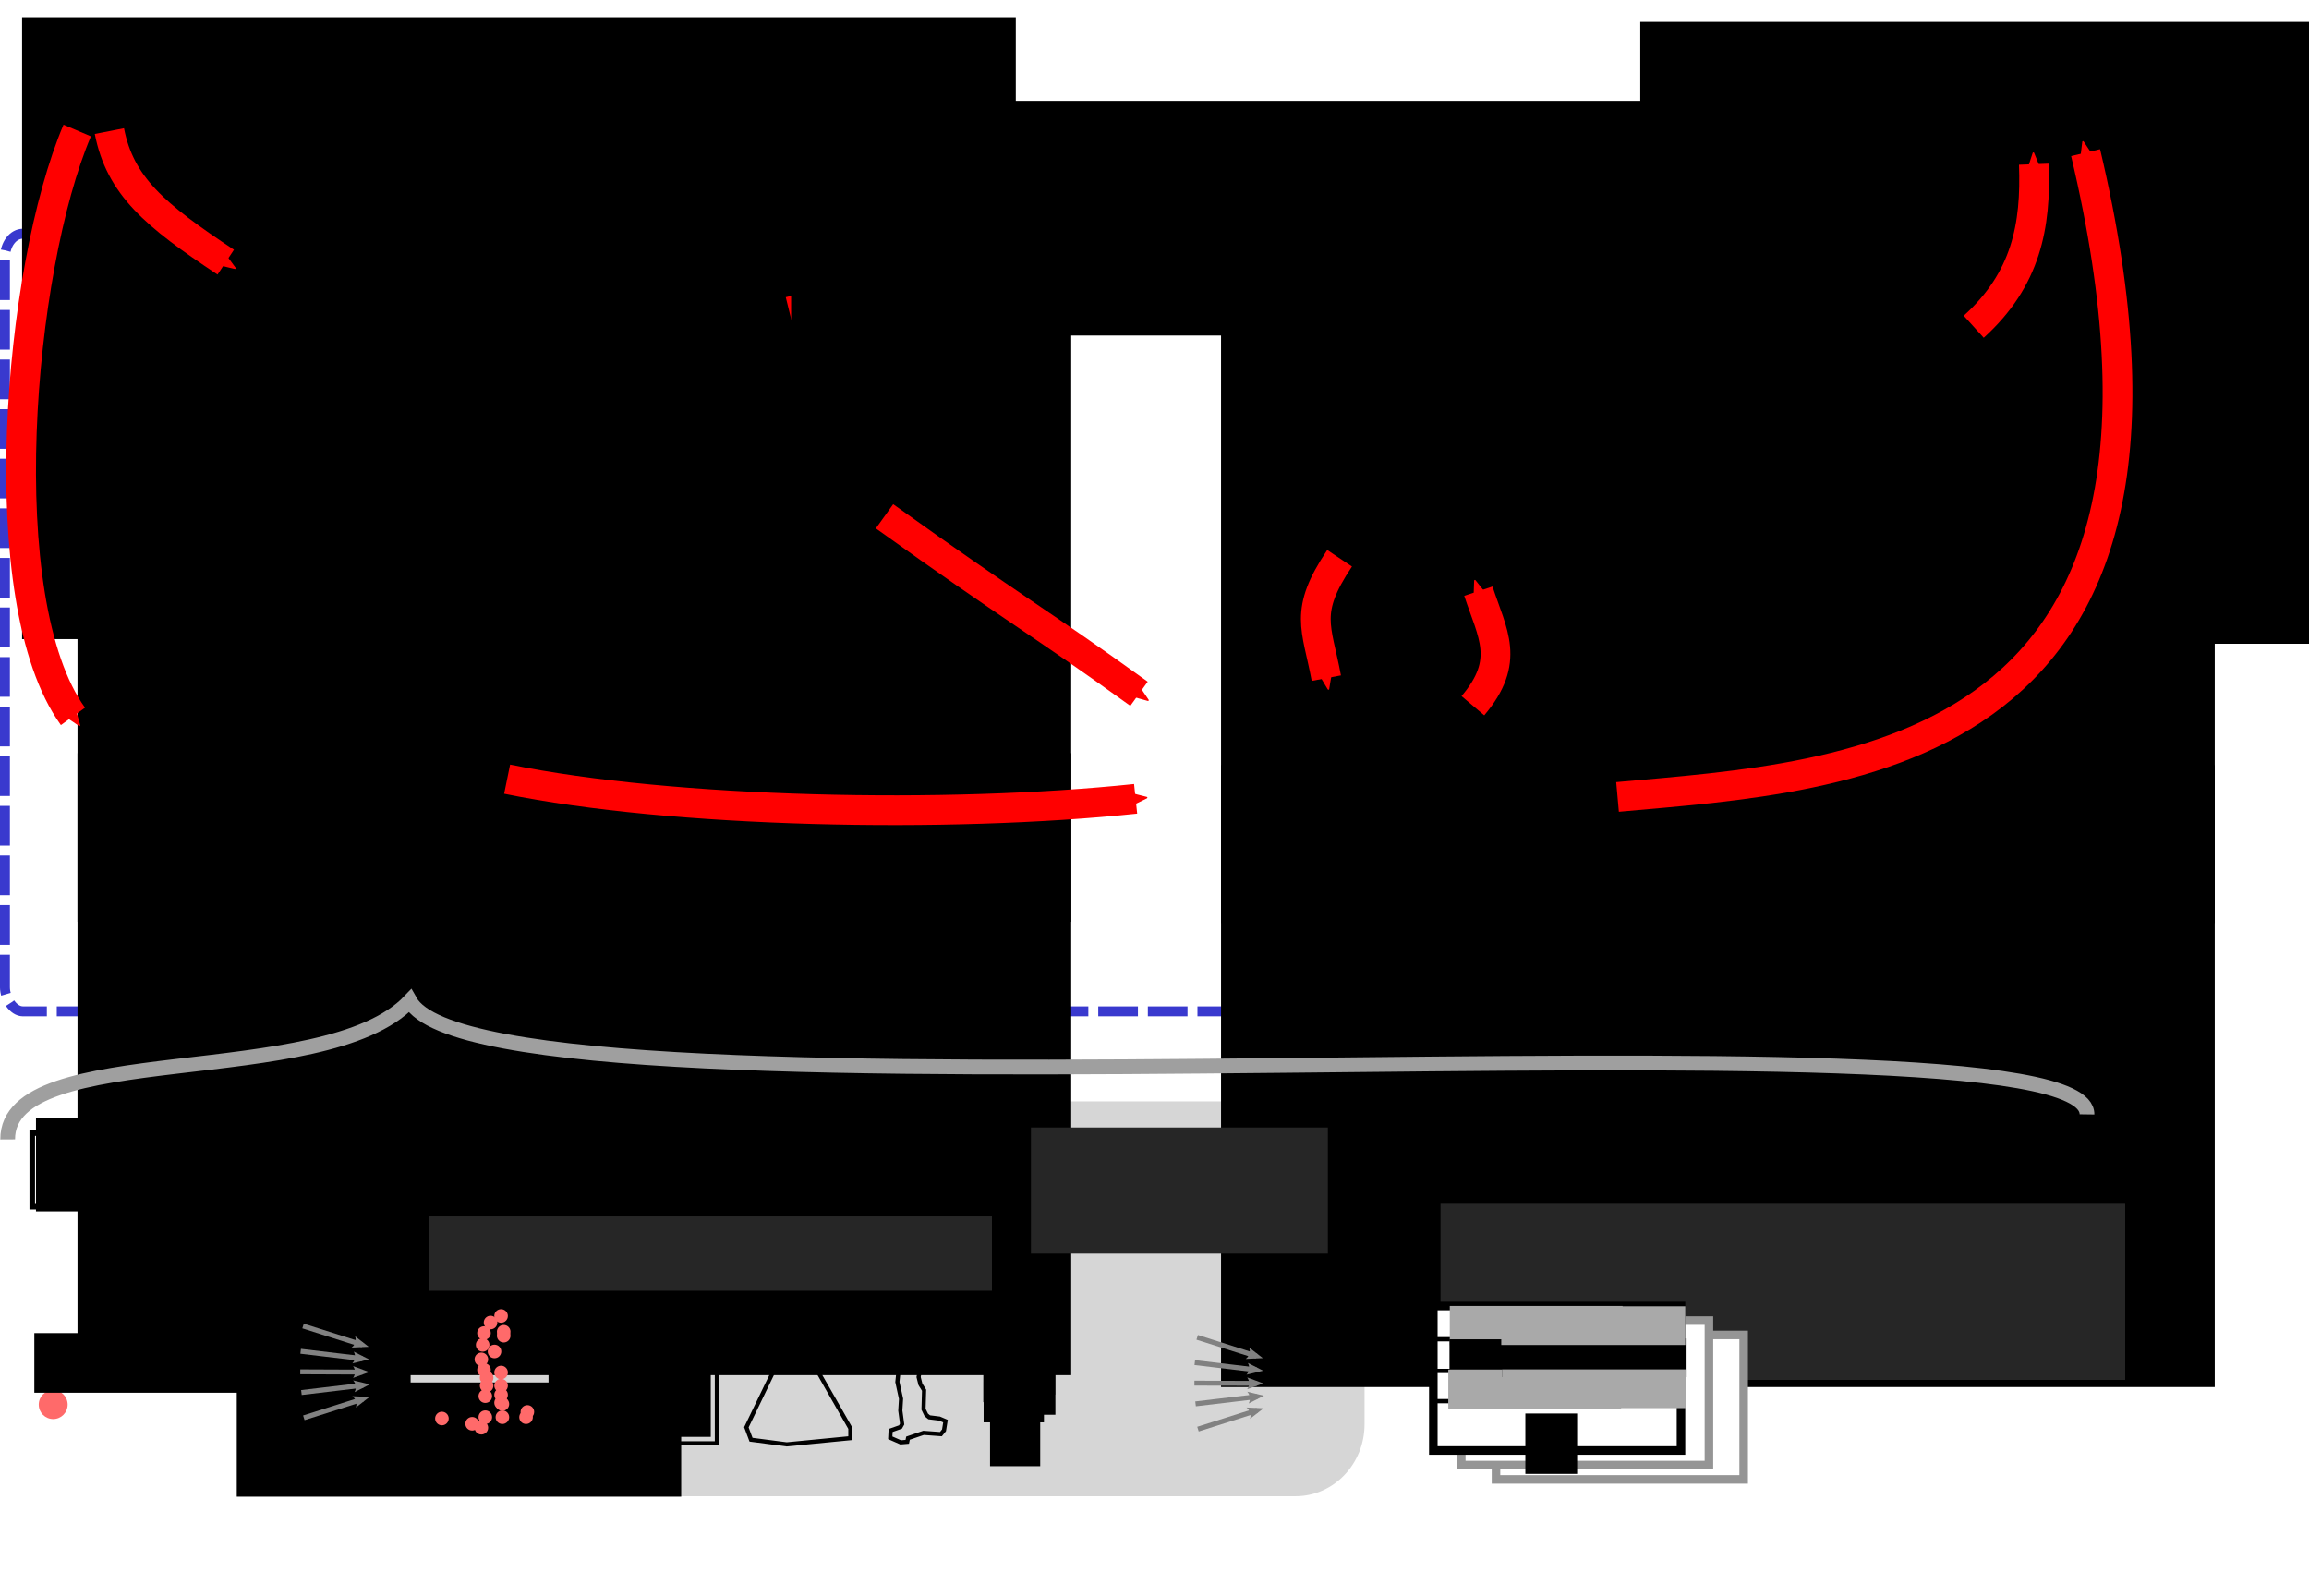 <?xml version="1.0" encoding="UTF-8" standalone="no"?>
<!-- Created with Inkscape (http://www.inkscape.org/) -->

<svg
   xmlns:dc="http://purl.org/dc/elements/1.1/"
   xmlns:cc="http://creativecommons.org/ns#"
   xmlns:rdf="http://www.w3.org/1999/02/22-rdf-syntax-ns#"
   xmlns:svg="http://www.w3.org/2000/svg"
   xmlns="http://www.w3.org/2000/svg"
   xmlns:sodipodi="http://sodipodi.sourceforge.net/DTD/sodipodi-0.dtd"
   xmlns:inkscape="http://www.inkscape.org/namespaces/inkscape"
   width="12.428cm"
   height="8.59cm"
   id="svg2"
   version="1.1"
   inkscape:version="0.91 r13725"
   sodipodi:docname="PCS.svg"
   inkscape:export-filename="W:\RemiCura\PROJETS\Article_biblio\Octree_LOD\illustrations\PCS\PCS.png"
   inkscape:export-xdpi="200"
   inkscape:export-ydpi="200">
  <sodipodi:namedview
     id="base"
     pagecolor="#ffffff"
     bordercolor="#666666"
     borderopacity="1.0"
     inkscape:pageopacity="0.0"
     inkscape:pageshadow="2"
     inkscape:zoom="1.979899"
     inkscape:cx="122.55065"
     inkscape:cy="136.23376"
     inkscape:document-units="px"
     inkscape:current-layer="layer1"
     showgrid="false"
     units="cm"
     inkscape:window-width="1920"
     inkscape:window-height="1018"
     inkscape:window-x="-8"
     inkscape:window-y="-8"
     inkscape:window-maximized="1"
     fit-margin-top="0"
     fit-margin-left="0"
     fit-margin-right="0"
     fit-margin-bottom="0" />
  <defs
     id="defs4">
    <marker
       style="overflow:visible"
       id="Arrow2Send"
       refX="0"
       refY="0"
       orient="auto"
       inkscape:stockid="Arrow2Send">
      <path
         transform="matrix(-0.3,0,0,-0.3,0.69,0)"
         d="M 8.719,4.034 -2.207,0.016 8.719,-4.002 c -1.745,2.372 -1.735,5.617 -6e-7,8.035 z"
         style="fill-rule:evenodd;stroke-width:0.625;stroke-linejoin:round"
         id="path4481"
         inkscape:connector-curvature="0" />
    </marker>
    <marker
       style="overflow:visible"
       id="Arrow2Mend"
       refX="0"
       refY="0"
       orient="auto"
       inkscape:stockid="Arrow2Mend">
      <path
         transform="scale(-0.6,-0.6)"
         d="M 8.719,4.034 -2.207,0.016 8.719,-4.002 c -1.745,2.372 -1.735,5.617 -6e-7,8.035 z"
         style="fill-rule:evenodd;stroke-width:0.625;stroke-linejoin:round"
         id="path4475"
         inkscape:connector-curvature="0" />
    </marker>
    <marker
       style="overflow:visible"
       id="Arrow1Mend"
       refX="0"
       refY="0"
       orient="auto"
       inkscape:stockid="Arrow1Mend">
      <path
         transform="matrix(-0.4,0,0,-0.4,-4,0)"
         style="fill-rule:evenodd;stroke:#000000;stroke-width:1pt"
         d="M 0,0 5,-5 -12.5,0 5,5 0,0 Z"
         id="path4457"
         inkscape:connector-curvature="0" />
    </marker>
    <marker
       style="overflow:visible"
       id="Arrow2Sendt"
       refX="0"
       refY="0"
       orient="auto"
       inkscape:stockid="Arrow2Sendt">
      <path
         transform="matrix(-0.3,0,0,-0.3,0.69,0)"
         d="M 8.719,4.034 -2.207,0.016 8.719,-4.002 c -1.745,2.372 -1.735,5.617 -6e-7,8.035 z"
         style="fill:#ff0000;fill-rule:evenodd;stroke:#ff0000;stroke-width:0.625;stroke-linejoin:round"
         id="path5271"
         inkscape:connector-curvature="0" />
    </marker>
    <marker
       style="overflow:visible"
       id="Arrow2SendA"
       refX="0"
       refY="0"
       orient="auto"
       inkscape:stockid="Arrow2SendA">
      <path
         transform="matrix(-0.3,0,0,-0.3,0.69,0)"
         d="M 8.719,4.034 -2.207,0.016 8.719,-4.002 c -1.745,2.372 -1.735,5.617 -6e-7,8.035 z"
         style="fill:#ff0000;fill-rule:evenodd;stroke:#ff0000;stroke-width:0.625;stroke-linejoin:round"
         id="path5274"
         inkscape:connector-curvature="0" />
    </marker>
    <marker
       style="overflow:visible"
       id="Arrow2SendY"
       refX="0"
       refY="0"
       orient="auto"
       inkscape:stockid="Arrow2SendY">
      <path
         transform="matrix(-0.3,0,0,-0.3,0.69,0)"
         d="M 8.719,4.034 -2.207,0.016 8.719,-4.002 c -1.745,2.372 -1.735,5.617 -6e-7,8.035 z"
         style="fill:#ff0000;fill-rule:evenodd;stroke:#ff0000;stroke-width:0.625;stroke-linejoin:round"
         id="path5277"
         inkscape:connector-curvature="0" />
    </marker>
    <marker
       style="overflow:visible"
       id="Arrow2SendV"
       refX="0"
       refY="0"
       orient="auto"
       inkscape:stockid="Arrow2SendV">
      <path
         transform="matrix(-0.3,0,0,-0.3,0.69,0)"
         d="M 8.719,4.034 -2.207,0.016 8.719,-4.002 c -1.745,2.372 -1.735,5.617 -6e-7,8.035 z"
         style="fill:#ff0000;fill-rule:evenodd;stroke:#ff0000;stroke-width:0.625;stroke-linejoin:round"
         id="path5280"
         inkscape:connector-curvature="0" />
    </marker>
    <marker
       style="overflow:visible"
       id="Arrow2Sendf"
       refX="0"
       refY="0"
       orient="auto"
       inkscape:stockid="Arrow2Sendf">
      <path
         transform="matrix(-0.3,0,0,-0.3,0.69,0)"
         d="M 8.719,4.034 -2.207,0.016 8.719,-4.002 c -1.745,2.372 -1.735,5.617 -6e-7,8.035 z"
         style="fill:#ff0000;fill-rule:evenodd;stroke:#ff0000;stroke-width:0.625;stroke-linejoin:round"
         id="path5283"
         inkscape:connector-curvature="0" />
    </marker>
    <marker
       style="overflow:visible"
       id="Arrow2SendQ"
       refX="0"
       refY="0"
       orient="auto"
       inkscape:stockid="Arrow2SendQ">
      <path
         transform="matrix(-0.3,0,0,-0.3,0.69,0)"
         d="M 8.719,4.034 -2.207,0.016 8.719,-4.002 c -1.745,2.372 -1.735,5.617 -6e-7,8.035 z"
         style="fill:#ff0000;fill-rule:evenodd;stroke:#ff0000;stroke-width:0.625;stroke-linejoin:round"
         id="path5286"
         inkscape:connector-curvature="0" />
    </marker>
    <marker
       style="overflow:visible"
       id="Arrow2SendI"
       refX="0"
       refY="0"
       orient="auto"
       inkscape:stockid="Arrow2SendI">
      <path
         transform="matrix(-0.3,0,0,-0.3,0.69,0)"
         d="M 8.719,4.034 -2.207,0.016 8.719,-4.002 c -1.745,2.372 -1.735,5.617 -6e-7,8.035 z"
         style="fill:#ff0000;fill-rule:evenodd;stroke:#ff0000;stroke-width:0.625;stroke-linejoin:round"
         id="path5289"
         inkscape:connector-curvature="0" />
    </marker>
    <marker
       style="overflow:visible"
       id="Arrow2SendZ"
       refX="0"
       refY="0"
       orient="auto"
       inkscape:stockid="Arrow2SendZ">
      <path
         transform="matrix(-0.3,0,0,-0.3,0.69,0)"
         d="M 8.719,4.034 -2.207,0.016 8.719,-4.002 c -1.745,2.372 -1.735,5.617 -6e-7,8.035 z"
         style="fill:#ff0000;fill-rule:evenodd;stroke:#ff0000;stroke-width:0.625;stroke-linejoin:round"
         id="path5292"
         inkscape:connector-curvature="0" />
    </marker>
    <marker
       style="overflow:visible"
       id="Arrow2Senda"
       refX="0"
       refY="0"
       orient="auto"
       inkscape:stockid="Arrow2Senda">
      <path
         transform="matrix(-0.3,0,0,-0.3,0.69,0)"
         d="M 8.719,4.034 -2.207,0.016 8.719,-4.002 c -1.745,2.372 -1.735,5.617 -6e-7,8.035 z"
         style="fill:#ff0000;fill-rule:evenodd;stroke:#ff0000;stroke-width:0.625;stroke-linejoin:round"
         id="path5295"
         inkscape:connector-curvature="0" />
    </marker>
    <marker
       inkscape:stockid="Arrow2Send"
       orient="auto"
       refY="0"
       refX="0"
       id="Arrow2Send-1"
       style="overflow:visible"
       inkscape:isstock="true">
      <path
         id="path4780"
         style="fill:#959595;fill-opacity:1;fill-rule:evenodd;stroke:#959595;stroke-width:0.625;stroke-linejoin:round;stroke-opacity:1"
         d="M 8.719,4.034 -2.207,0.016 8.719,-4.002 c -1.745,2.372 -1.735,5.617 -6e-7,8.035 z"
         transform="matrix(-0.3,0,0,-0.3,0.69,0)"
         inkscape:connector-curvature="0" />
    </marker>
    <clipPath
       clipPathUnits="userSpaceOnUse"
       id="clipPath4187">
      <rect
         style="color:#000000;display:inline;overflow:visible;visibility:visible;opacity:0.99;fill:none;stroke:#000000;stroke-width:3.12;stroke-linecap:butt;stroke-linejoin:miter;stroke-miterlimit:4;stroke-dasharray:none;stroke-dashoffset:0;stroke-opacity:1;marker:none;enable-background:accumulate"
         id="rect4189"
         width="177.27"
         height="130.733"
         x="559.307"
         y="0.127" />
    </clipPath>
    <clipPath
       clipPathUnits="userSpaceOnUse"
       id="clipPath3006">
      <rect
         y="254.231"
         x="798.561"
         height="130.733"
         width="177.27"
         id="rect3008"
         style="color:#000000;display:inline;overflow:visible;visibility:visible;opacity:0.99;fill:none;stroke:#000000;stroke-width:3.12;stroke-linecap:butt;stroke-linejoin:miter;stroke-miterlimit:4;stroke-dasharray:none;stroke-dashoffset:0;stroke-opacity:1;marker:none;enable-background:accumulate" />
    </clipPath>
    <clipPath
       clipPathUnits="userSpaceOnUse"
       id="clipPath4183">
      <rect
         style="color:#000000;display:inline;overflow:visible;visibility:visible;opacity:0.99;fill:none;stroke:#000000;stroke-width:3.12;stroke-linecap:butt;stroke-linejoin:miter;stroke-miterlimit:4;stroke-dasharray:none;stroke-dashoffset:0;stroke-opacity:1;marker:none;enable-background:accumulate"
         id="rect4185"
         width="177.27"
         height="130.733"
         x="515.598"
         y="257.803" />
    </clipPath>
    <clipPath
       clipPathUnits="userSpaceOnUse"
       id="clipPath2998">
      <rect
         y="50.352"
         x="105.552"
         height="130.733"
         width="177.27"
         id="rect3000"
         style="color:#000000;display:inline;overflow:visible;visibility:visible;opacity:0.99;fill:none;stroke:#000000;stroke-width:3.12;stroke-linecap:butt;stroke-linejoin:miter;stroke-miterlimit:4;stroke-dasharray:none;stroke-dashoffset:0;stroke-opacity:1;marker:none;enable-background:accumulate" />
    </clipPath>
    <clipPath
       clipPathUnits="userSpaceOnUse"
       id="clipPath4176">
      <rect
         y="9.06"
         x="128.726"
         height="83.941"
         width="111.418"
         id="rect4178"
         style="color:#000000;display:inline;overflow:visible;visibility:visible;opacity:0.99;fill:#e3e3e3;fill-opacity:0.318;stroke:none;stroke-width:9.882;stroke-linecap:butt;stroke-linejoin:miter;stroke-miterlimit:4;stroke-dasharray:none;stroke-dashoffset:0;stroke-opacity:1;marker:none;enable-background:accumulate" />
    </clipPath>
    <clipPath
       clipPathUnits="userSpaceOnUse"
       id="clipPath9817">
      <rect
         style="opacity:1;fill:none;fill-opacity:1;stroke:#000000;stroke-width:0.5;stroke-linecap:butt;stroke-linejoin:round;stroke-miterlimit:4;stroke-dasharray:none;stroke-dashoffset:0;stroke-opacity:1"
         id="rect9819"
         width="46.75"
         height="30.625"
         x="591.875"
         y="76.737" />
    </clipPath>
    <clipPath
       clipPathUnits="userSpaceOnUse"
       id="clipPath9813">
      <rect
         style="opacity:1;fill:none;fill-opacity:1;stroke:#000000;stroke-width:0.5;stroke-linecap:butt;stroke-linejoin:round;stroke-miterlimit:4;stroke-dasharray:none;stroke-dashoffset:0;stroke-opacity:1"
         id="rect9815"
         width="46.75"
         height="30.625"
         x="643.625"
         y="76.675" />
    </clipPath>
    <clipPath
       clipPathUnits="userSpaceOnUse"
       id="clipPath9891">
      <rect
         y="76.8"
         x="692.5"
         height="30.625"
         width="46.75"
         id="rect9893"
         style="opacity:1;fill:none;fill-opacity:1;stroke:#000000;stroke-width:0.5;stroke-linecap:butt;stroke-linejoin:round;stroke-miterlimit:4;stroke-dasharray:none;stroke-dashoffset:0;stroke-opacity:1" />
    </clipPath>
    <marker
       inkscape:stockid="Arrow2Sstart"
       orient="auto"
       refY="0"
       refX="0"
       id="Arrow2Sstart"
       style="overflow:visible"
       inkscape:isstock="true">
      <path
         id="path4777"
         style="fill:#959595;fill-opacity:1;fill-rule:evenodd;stroke:#959595;stroke-width:0.625;stroke-linejoin:round;stroke-opacity:1"
         d="M 8.719,4.034 -2.207,0.016 8.719,-4.002 c -1.745,2.372 -1.735,5.617 -6e-7,8.035 z"
         transform="matrix(0.3,0,0,0.3,-0.69,0)"
         inkscape:connector-curvature="0" />
    </marker>
    <marker
       inkscape:isstock="true"
       style="overflow:visible"
       id="marker13998"
       refX="0"
       refY="0"
       orient="auto"
       inkscape:stockid="Arrow2Send">
      <path
         transform="matrix(-0.3,0,0,-0.3,0.69,0)"
         d="M 8.719,4.034 -2.207,0.016 8.719,-4.002 c -1.745,2.372 -1.735,5.617 -6e-7,8.035 z"
         style="fill:#959595;fill-opacity:1;fill-rule:evenodd;stroke:#959595;stroke-width:0.625;stroke-linejoin:round;stroke-opacity:1"
         id="path14000"
         inkscape:connector-curvature="0" />
    </marker>
    <marker
       style="overflow:visible"
       id="Arrow2Send-0"
       refX="0"
       refY="0"
       orient="auto"
       inkscape:stockid="Arrow2Send">
      <path
         transform="matrix(-0.3,0,0,-0.3,0.69,0)"
         d="M 8.719,4.034 -2.207,0.016 8.719,-4.002 c -1.745,2.372 -1.735,5.617 -6e-7,8.035 z"
         style="fill-rule:evenodd;stroke-width:0.625;stroke-linejoin:round"
         id="path4481-9"
         inkscape:connector-curvature="0" />
    </marker>
    <marker
       style="overflow:visible"
       id="Arrow2Send-03"
       refX="0"
       refY="0"
       orient="auto"
       inkscape:stockid="Arrow2Send">
      <path
         transform="matrix(-0.3,0,0,-0.3,0.69,0)"
         d="M 8.719,4.034 -2.207,0.016 8.719,-4.002 c -1.745,2.372 -1.735,5.617 -6e-7,8.035 z"
         style="fill-rule:evenodd;stroke-width:0.625;stroke-linejoin:round"
         id="path4481-4"
         inkscape:connector-curvature="0" />
    </marker>
    <marker
       style="overflow:visible"
       id="Arrow2Send-3"
       refX="0"
       refY="0"
       orient="auto"
       inkscape:stockid="Arrow2Send">
      <path
         transform="matrix(-0.3,0,0,-0.3,0.69,0)"
         d="M 8.719,4.034 -2.207,0.016 8.719,-4.002 c -1.745,2.372 -1.735,5.617 -6e-7,8.035 z"
         style="fill-rule:evenodd;stroke-width:0.625;stroke-linejoin:round"
         id="path4481-2"
         inkscape:connector-curvature="0" />
    </marker>
    <marker
       style="overflow:visible"
       id="Arrow2Send-9"
       refX="0"
       refY="0"
       orient="auto"
       inkscape:stockid="Arrow2Send">
      <path
         transform="matrix(-0.3,0,0,-0.3,0.69,0)"
         d="M 8.719,4.034 -2.207,0.016 8.719,-4.002 c -1.745,2.372 -1.735,5.617 -6e-7,8.035 z"
         style="fill-rule:evenodd;stroke-width:0.625;stroke-linejoin:round"
         id="path4481-7"
         inkscape:connector-curvature="0" />
    </marker>
    <marker
       style="overflow:visible"
       id="Arrow2Send-90"
       refX="0"
       refY="0"
       orient="auto"
       inkscape:stockid="Arrow2Send">
      <path
         transform="matrix(-0.3,0,0,-0.3,0.69,0)"
         d="M 8.719,4.034 -2.207,0.016 8.719,-4.002 c -1.745,2.372 -1.735,5.617 -6e-7,8.035 z"
         style="fill-rule:evenodd;stroke-width:0.625;stroke-linejoin:round"
         id="path4481-5"
         inkscape:connector-curvature="0" />
    </marker>
    <marker
       style="overflow:visible"
       id="Arrow2Send-90-7"
       refX="0"
       refY="0"
       orient="auto"
       inkscape:stockid="Arrow2Send">
      <path
         transform="matrix(-0.3,0,0,-0.3,0.69,0)"
         d="M 8.719,4.034 -2.207,0.016 8.719,-4.002 c -1.745,2.372 -1.735,5.617 -6e-7,8.035 z"
         style="fill-rule:evenodd;stroke-width:0.625;stroke-linejoin:round"
         id="path4481-5-6"
         inkscape:connector-curvature="0" />
    </marker>
    <marker
       style="overflow:visible"
       id="Arrow2Send-3-7"
       refX="0"
       refY="0"
       orient="auto"
       inkscape:stockid="Arrow2Send">
      <path
         transform="matrix(-0.3,0,0,-0.3,0.69,0)"
         d="M 8.719,4.034 -2.207,0.016 8.719,-4.002 c -1.745,2.372 -1.735,5.617 -6e-7,8.035 z"
         style="fill-rule:evenodd;stroke-width:0.625;stroke-linejoin:round"
         id="path4481-2-9"
         inkscape:connector-curvature="0" />
    </marker>
    <marker
       style="overflow:visible"
       id="Arrow2Send-0-0"
       refX="0"
       refY="0"
       orient="auto"
       inkscape:stockid="Arrow2Send">
      <path
         transform="matrix(-0.3,0,0,-0.3,0.69,0)"
         d="M 8.719,4.034 -2.207,0.016 8.719,-4.002 c -1.745,2.372 -1.735,5.617 -6e-7,8.035 z"
         style="fill-rule:evenodd;stroke-width:0.625;stroke-linejoin:round"
         id="path4481-9-4"
         inkscape:connector-curvature="0" />
    </marker>
    <marker
       style="overflow:visible"
       id="Arrow2Send-8"
       refX="0"
       refY="0"
       orient="auto"
       inkscape:stockid="Arrow2Send">
      <path
         transform="matrix(-0.3,0,0,-0.3,0.69,0)"
         d="M 8.719,4.034 -2.207,0.016 8.719,-4.002 c -1.745,2.372 -1.735,5.617 -6e-7,8.035 z"
         style="fill-rule:evenodd;stroke-width:0.625;stroke-linejoin:round"
         id="path4481-51"
         inkscape:connector-curvature="0" />
    </marker>
  </defs>
  <g
     transform="translate(-159.894,-667.64)"
     id="layer1"
     inkscape:groupmode="layer"
     inkscape:label="Calque 1">
    <rect
       style="opacity:0.232;fill:#4f4f4f;fill-opacity:1;stroke:none;stroke-width:0.979;stroke-linecap:butt;stroke-miterlimit:4;stroke-dasharray:none;stroke-dashoffset:0;stroke-opacity:1"
       id="rect5821"
       width="199.021"
       height="80.328"
       x="238.461"
       y="891.686"
       rx="14.039"
       ry="14.647" />
    <rect
       style="color:#000000;display:inline;overflow:visible;visibility:visible;fill:none;stroke:#0000c0;stroke-width:2.018;stroke-linecap:butt;stroke-linejoin:miter;stroke-miterlimit:4;stroke-dasharray:8.071, 2.018;stroke-dashoffset:0;stroke-opacity:0.776;marker:none;enable-background:accumulate"
       id="rect5458"
       width="438.334"
       height="158.191"
       x="160.902"
       y="715.181"
       rx="3.661"
       ry="4.864" />
    <flowRoot
       transform="translate(0,839.762)"
       style="font-style:normal;font-weight:normal;font-size:20px;line-height:125%;font-family:Sans;letter-spacing:0px;word-spacing:0px;fill:#000000;fill-opacity:1;stroke:none"
       id="flowRoot3801"
       xml:space="preserve"><flowRegion
         id="flowRegion3803"><rect
           style="font-size:20px"
           y="9.053"
           x="18.183"
           height="71.721"
           width="124.249"
           id="rect3805" /></flowRegion><flowPara
         id="flowPara3807" /></flowRoot>    <flowRoot
       transform="translate(177.249,966.587)"
       style="font-style:normal;font-variant:normal;font-weight:normal;font-stretch:normal;font-size:40px;line-height:125%;font-family:Verdana;-inkscape-font-specification:Verdana;letter-spacing:0px;word-spacing:0px;fill:#000000;fill-opacity:1;stroke:none"
       id="flowRoot3809-4-4"
       xml:space="preserve"><flowRegion
         id="flowRegion3811-8-5"><rect
           style="font-style:normal;font-variant:normal;font-weight:normal;font-stretch:normal;font-family:Verdana;-inkscape-font-specification:Verdana"
           y="-17.716"
           x="30.81"
           height="23.234"
           width="90.409"
           id="rect3813-8-5" /></flowRegion><flowPara
         style="font-style:normal;font-variant:normal;font-weight:normal;font-stretch:normal;font-size:20px;font-family:Verdana;-inkscape-font-specification:Verdana"
         id="flowPara3815-2-1">MetaData</flowPara></flowRoot>    <g
       id="g4223"
       transform="matrix(1.139,0,0,1.139,9.52,-246.386)">
      <flowRoot
         xml:space="preserve"
         id="flowRoot3809"
         style="font-style:normal;font-variant:normal;font-weight:normal;font-stretch:normal;font-size:40px;line-height:85%;font-family:Calibri;-inkscape-font-specification:Calibri;letter-spacing:0px;word-spacing:0px;fill:#000000;fill-opacity:1;stroke:none"
         transform="matrix(1.264,0,0,1.264,97.024,827.934)"><flowRegion
           id="flowRegion3811"><rect
             id="rect3813"
             width="140.411"
             height="87.883"
             x="30.81"
             y="-17.716"
             style="font-style:normal;font-variant:normal;font-weight:normal;font-stretch:normal;line-height:85%;font-family:Calibri;-inkscape-font-specification:Calibri" /></flowRegion><flowPara
           style="font-style:normal;font-variant:normal;font-weight:normal;font-stretch:normal;font-size:20px;line-height:85%;font-family:Calibri;-inkscape-font-specification:Calibri"
           id="flowPara3981">LOAD</flowPara></flowRoot>      <flowRoot
         xml:space="preserve"
         id="flowRoot3809-6"
         style="font-style:normal;font-variant:normal;font-weight:normal;font-stretch:normal;font-size:40px;line-height:85%;font-family:Calibri;-inkscape-font-specification:Calibri;letter-spacing:0px;word-spacing:0px;fill:#000000;fill-opacity:1;stroke:none"
         transform="matrix(1.264,0,0,1.264,106.922,959.39)"><flowRegion
           id="flowRegion3811-1"><rect
             id="rect3813-8"
             width="140.411"
             height="87.883"
             x="30.81"
             y="-17.716"
             style="font-style:normal;font-variant:normal;font-weight:normal;font-stretch:normal;line-height:85%;font-family:Calibri;-inkscape-font-specification:Calibri" /></flowRegion><flowPara
           id="flowPara3815-9"
           style="font-style:normal;font-variant:normal;font-weight:normal;font-stretch:normal;font-size:20px;line-height:85%;font-family:Calibri;-inkscape-font-specification:Calibri">STORE</flowPara><flowPara
           style="font-style:normal;font-variant:normal;font-weight:normal;font-stretch:normal;font-size:10px;line-height:85%;font-family:Calibri;-inkscape-font-specification:Calibri"
           id="flowPara3979-2">- <flowSpan
   style="font-weight:bold;line-height:85%"
   id="flowSpan4018">groups</flowSpan> of points</flowPara><flowPara
           style="font-style:normal;font-variant:normal;font-weight:normal;font-stretch:normal;font-size:10px;line-height:85%;font-family:Calibri;-inkscape-font-specification:Calibri"
           id="flowPara3981-7">- compressed</flowPara></flowRoot>      <flowRoot
         xml:space="preserve"
         id="flowRoot3809-9"
         style="font-style:normal;font-variant:normal;font-weight:normal;font-stretch:normal;font-size:40px;line-height:85%;font-family:Calibri;-inkscape-font-specification:Calibri;letter-spacing:0px;word-spacing:0px;fill:#000000;fill-opacity:1;stroke:none"
         transform="matrix(1.264,0,0,1.264,106.922,878.421)"><flowRegion
           id="flowRegion3811-5"><rect
             id="rect3813-4"
             width="140.411"
             height="87.883"
             x="30.81"
             y="-17.716"
             style="font-style:normal;font-variant:normal;font-weight:normal;font-stretch:normal;line-height:85%;font-family:Calibri;-inkscape-font-specification:Calibri" /></flowRegion><flowPara
           id="flowPara3815-3"
           style="font-style:normal;font-variant:normal;font-weight:normal;font-stretch:normal;font-size:20px;line-height:85%;font-family:Calibri;-inkscape-font-specification:Calibri">METADATA<flowSpan
   style="font-size:15.825px"
   id="flowSpan5454" /></flowPara><flowPara
           style="font-style:normal;font-variant:normal;font-weight:normal;font-stretch:normal;font-size:10px;line-height:85%;font-family:Calibri;-inkscape-font-specification:Calibri"
           id="flowPara3979-1">- secure and relational</flowPara><flowPara
           style="font-style:normal;font-variant:normal;font-weight:normal;font-stretch:normal;font-size:10px;line-height:85%;font-family:Calibri;-inkscape-font-specification:Calibri"
           id="flowPara3981-2">- extended <flowSpan
   style="font-size:7.913px"
   id="flowSpan5498">(trajectory, sources)</flowSpan></flowPara><flowPara
           style="font-style:normal;font-variant:normal;font-weight:normal;font-stretch:normal;font-size:10px;line-height:85%;font-family:Calibri;-inkscape-font-specification:Calibri"
           id="flowPara5500">- generalisation/vis.</flowPara></flowRoot>      <flowRoot
         xml:space="preserve"
         id="flowRoot3809-6-3"
         style="font-style:normal;font-variant:normal;font-weight:normal;font-stretch:normal;font-size:40px;line-height:85%;font-family:Calibri;-inkscape-font-specification:Calibri;letter-spacing:0px;word-spacing:0px;fill:#000000;fill-opacity:1;stroke:none"
         transform="matrix(1.264,0,0,1.264,311.161,961.519)"><flowRegion
           id="flowRegion3811-1-3"><rect
             id="rect3813-8-4"
             width="140.411"
             height="87.883"
             x="30.81"
             y="-17.716"
             style="font-style:normal;font-variant:normal;font-weight:normal;font-stretch:normal;line-height:85%;font-family:Calibri;-inkscape-font-specification:Calibri" /></flowRegion><flowPara
           id="flowPara3815-9-1"
           style="font-style:normal;font-variant:normal;font-weight:normal;font-stretch:normal;font-size:20px;line-height:85%;font-family:Calibri;-inkscape-font-specification:Calibri">FILTER</flowPara><flowPara
           style="font-style:normal;font-variant:normal;font-weight:normal;font-stretch:normal;font-size:10px;line-height:85%;font-family:Calibri;-inkscape-font-specification:Calibri"
           id="flowPara3981-7-8">- indexes</flowPara><flowPara
           style="font-style:normal;font-variant:normal;font-weight:normal;font-stretch:normal;font-size:10px;line-height:85%;font-family:Calibri;-inkscape-font-specification:Calibri"
           id="flowPara4111">- can use other GIS data</flowPara></flowRoot>      <flowRoot
         xml:space="preserve"
         id="flowRoot3809-9-7"
         style="font-style:normal;font-variant:normal;font-weight:normal;font-stretch:normal;font-size:40px;line-height:85%;font-family:Calibri;-inkscape-font-specification:Calibri;letter-spacing:0px;word-spacing:0px;fill:#000000;fill-opacity:1;stroke:none"
         transform="matrix(1.264,0,0,1.264,311.161,878.655)"><flowRegion
           id="flowRegion3811-5-4"><rect
             id="rect3813-4-2"
             width="140.411"
             height="87.883"
             x="30.81"
             y="-17.716"
             style="font-style:normal;font-variant:normal;font-weight:normal;font-stretch:normal;line-height:85%;font-family:Calibri;-inkscape-font-specification:Calibri" /></flowRegion><flowPara
           id="flowPara3815-3-7"
           style="font-style:normal;font-variant:normal;font-weight:normal;font-stretch:normal;font-size:20px;line-height:85%;font-family:Calibri;-inkscape-font-specification:Calibri">PROCESSING</flowPara><flowPara
           style="font-style:normal;font-variant:normal;font-weight:normal;font-stretch:normal;font-size:10px;line-height:85%;font-family:Calibri;-inkscape-font-specification:Calibri"
           id="flowPara4053-3">- in-base easy prototyping</flowPara><flowPara
           style="font-style:normal;font-variant:normal;font-weight:normal;font-stretch:normal;font-size:10px;line-height:85%;font-family:Calibri;-inkscape-font-specification:Calibri"
           id="flowPara4154">- classic out-of-base workflow</flowPara></flowRoot>      <flowRoot
         xml:space="preserve"
         id="flowRoot3809-9-7-1"
         style="font-style:normal;font-variant:normal;font-weight:normal;font-stretch:normal;font-size:40px;line-height:85%;font-family:Calibri;-inkscape-font-specification:Calibri;letter-spacing:0px;word-spacing:0px;fill:#000000;fill-opacity:1;stroke:none"
         transform="matrix(1.264,0,0,1.264,386.035,828.767)"><flowRegion
           id="flowRegion3811-5-4-9"><rect
             id="rect3813-4-2-8"
             width="140.411"
             height="87.883"
             x="30.81"
             y="-17.716"
             style="font-style:normal;font-variant:normal;font-weight:normal;font-stretch:normal;line-height:85%;font-family:Calibri;-inkscape-font-specification:Calibri" /></flowRegion><flowPara
           style="font-style:normal;font-variant:normal;font-weight:normal;font-stretch:normal;font-size:20px;line-height:85%;font-family:Calibri;-inkscape-font-specification:Calibri"
           id="flowPara5506">EXPORT</flowPara></flowRoot>    </g>
    <g
       id="g5443"
       transform="matrix(1.139,0,0,1.139,-1.87,50.546)"
       style="stroke-width:5.315;stroke-miterlimit:4;stroke-dasharray:none">
      <path
         style="fill:none;stroke:#ff0000;stroke-width:5.315;stroke-linecap:butt;stroke-linejoin:miter;stroke-miterlimit:4;stroke-dasharray:none;stroke-opacity:1;marker-mid:none;marker-end:url(#Arrow2Sendt)"
         d="m 155.814,565.097 c -10.494,24.678 -15.643,84 -0.758,104.637"
         id="path4199"
         inkscape:connector-curvature="0"
         sodipodi:nodetypes="cc" />
      <path
         sodipodi:nodetypes="cc"
         style="fill:none;stroke:#ff0000;stroke-width:5.315;stroke-linecap:butt;stroke-linejoin:miter;stroke-miterlimit:4;stroke-dasharray:none;stroke-opacity:1;marker-mid:none;marker-end:url(#Arrow2Sendf)"
         d="m 232.597,680.945 c 29.526,6.038 78.673,7.048 112.254,3.513"
         id="path4201"
         inkscape:connector-curvature="0" />
      <path
         sodipodi:nodetypes="cc"
         style="fill:none;stroke:#ff0000;stroke-width:5.315;stroke-linecap:butt;stroke-linejoin:miter;stroke-miterlimit:4;stroke-dasharray:none;stroke-opacity:1;marker-mid:none;marker-end:url(#Arrow2SendY)"
         d="m 381.28,641.491 c -6.443,9.63 -4.1,12.207 -2.37,21.411"
         id="path4203"
         inkscape:connector-curvature="0" />
      <path
         sodipodi:nodetypes="cc"
         style="fill:none;stroke:#ff0000;stroke-width:5.315;stroke-linecap:butt;stroke-linejoin:miter;stroke-miterlimit:4;stroke-dasharray:none;stroke-opacity:1;marker-mid:none;marker-end:url(#Arrow2SendZ)"
         d="m 405.085,667.829 c 6.811,-8.043 3.486,-12.811 0.982,-20.457"
         id="path4205"
         inkscape:connector-curvature="0" />
      <path
         style="fill:none;stroke:#ff0000;stroke-width:5.315;stroke-linecap:butt;stroke-linejoin:miter;stroke-miterlimit:4;stroke-dasharray:none;stroke-opacity:1;marker-mid:none;marker-end:url(#Arrow2SendI)"
         d="m 494.537,600.146 c 9.381,-8.502 11.151,-18.026 10.74,-29.034"
         id="path4207"
         inkscape:connector-curvature="0"
         sodipodi:nodetypes="cc" />
      <path
         style="fill:none;stroke:#ff0000;stroke-width:5.315;stroke-linecap:butt;stroke-linejoin:miter;stroke-miterlimit:4;stroke-dasharray:none;stroke-opacity:1;marker-mid:none;marker-end:url(#Arrow2SendV)"
         d="m 430.919,684.122 c 41.772,-3.766 109.377,-6.373 83.602,-115.077"
         id="path4211"
         inkscape:connector-curvature="0"
         sodipodi:nodetypes="cc" />
      <path
         style="fill:none;stroke:#ff0000;stroke-width:5.315;stroke-linecap:butt;stroke-linejoin:miter;stroke-miterlimit:4;stroke-dasharray:none;stroke-opacity:1;marker-mid:none;marker-end:url(#Arrow2SendQ)"
         d="m 161.561,565.201 c 1.923,9.776 8.053,14.975 20.78,23.405"
         id="path4213"
         inkscape:connector-curvature="0"
         sodipodi:nodetypes="cc" />
      <path
         style="fill:none;stroke:#ff0000;stroke-width:5.315;stroke-linecap:butt;stroke-linejoin:miter;stroke-miterlimit:4;stroke-dasharray:none;stroke-opacity:1;marker-mid:none;marker-end:url(#Arrow2Senda)"
         d="m 300.001,633.995 c 23.589,16.909 27.346,18.637 45.455,31.7"
         id="path4217"
         inkscape:connector-curvature="0"
         sodipodi:nodetypes="cc" />
      <path
         style="fill:none;stroke:#ff0000;stroke-width:5.315;stroke-linecap:butt;stroke-linejoin:miter;stroke-miterlimit:4;stroke-dasharray:none;stroke-opacity:1;marker-mid:none;marker-end:url(#Arrow2SendA)"
         d="m 282.998,597.448 c 9.096,-2.242 25.203,-6.421 61.089,0.13"
         id="path4221"
         inkscape:connector-curvature="0"
         sodipodi:nodetypes="cc" />
    </g>
    <flowRoot
       xml:space="preserve"
       id="flowRoot5460"
       style="font-style:normal;font-weight:normal;font-size:40px;line-height:125%;font-family:Sans;letter-spacing:0px;word-spacing:0px;fill:#000000;fill-opacity:1;stroke:none"
       transform="matrix(1.139,0,0,1.139,294.365,700.288)"><flowRegion
         id="flowRegion5462"><rect
           id="rect5464"
           width="151.775"
           height="41.921"
           x="23.234"
           y="-10.66" /></flowRegion><flowPara
         id="flowPara5466"
         style="font-size:20px;fill:#0000ff">RDBMS</flowPara></flowRoot>    <g
       id="g6710"
       transform="translate(5.714,0.086)">
      <circle
         r="2.941"
         cy="953.283"
         cx="165.002"
         id="path4173"
         style="opacity:1;fill:#ff6a6a;fill-opacity:1;stroke:none;stroke-width:7.981;stroke-linecap:butt;stroke-miterlimit:4;stroke-dasharray:15.962, 7.981;stroke-dashoffset:0;stroke-opacity:1" />
      <rect
         y="898.061"
         x="160.741"
         height="14.967"
         width="38.162"
         id="rect4541"
         style="opacity:1;fill:none;fill-opacity:1;stroke:#000000;stroke-width:1.126;stroke-linecap:butt;stroke-miterlimit:4;stroke-dasharray:none;stroke-dashoffset:0;stroke-opacity:1" />
      <flowRoot
         transform="matrix(0.964,0,0,0.964,158.334,896.958)"
         style="font-style:normal;font-weight:normal;font-size:24.702px;line-height:125%;font-family:sans-serif;letter-spacing:0px;word-spacing:0px;fill:#000000;fill-opacity:1;stroke:none;stroke-width:1px;stroke-linecap:butt;stroke-linejoin:miter;stroke-opacity:1"
         id="flowRoot4543"
         xml:space="preserve"><flowRegion
           id="flowRegion4545"><rect
             y="-1.944"
             x="3.285"
             height="19.605"
             width="94.298"
             id="rect4547" /></flowRegion><flowPara
           style="font-style:normal;font-variant:normal;font-weight:normal;font-stretch:normal;font-size:15.096px;font-family:arial;-inkscape-font-specification:arial"
           id="flowPara4549">point</flowPara></flowRoot>      <flowRoot
         transform="matrix(0.964,0,0,0.964,126.702,907.229)"
         style="font-style:normal;font-weight:normal;font-size:13.723px;line-height:125%;font-family:sans-serif;letter-spacing:0px;word-spacing:0px;fill:#000000;fill-opacity:1;stroke:none;stroke-width:1px;stroke-linecap:butt;stroke-linejoin:miter;stroke-opacity:1"
         id="flowRoot4637-7"
         xml:space="preserve"><flowRegion
           id="flowRegion4639-5"><rect
             style="font-size:13.723px;fill:#000000;fill-opacity:1"
             y="32.683"
             x="35.751"
             height="12.587"
             width="79.404"
             id="rect4641-1" /></flowRegion><flowPara
           id="flowPara5295"
           style="font-style:normal;font-variant:normal;font-weight:normal;font-stretch:normal;font-size:8.234px;font-family:Arial;-inkscape-font-specification:Arial;letter-spacing:-0.483px;fill:#000000;fill-opacity:1">(<flowSpan
   id="flowSpan15364"
   style="fill:#0002ff;fill-opacity:1">2.1</flowSpan>,<flowSpan
   id="flowSpan15376"
   style="fill:#ac4cb9;fill-opacity:1">4.7</flowSpan>,1.0,9,..)</flowPara></flowRoot>    </g>
    <g
       id="g6628"
       transform="translate(-8.719,0)">
      <g
         style="fill:#ff6a6a"
         transform="matrix(1.059,0,0,1.059,-1.171,886.627)"
         id="g5373">
        <circle
           style="opacity:1;fill:#ff6a6a;fill-opacity:1;stroke:none;stroke-width:7.981;stroke-linecap:butt;stroke-miterlimit:4;stroke-dasharray:15.962, 7.981;stroke-dashoffset:0;stroke-opacity:1"
           id="path4173-9"
           cx="245.215"
           cy="65.696"
           r="1.305" />
        <circle
           style="opacity:1;fill:#ff6a6a;fill-opacity:1;stroke:none;stroke-width:7.981;stroke-linecap:butt;stroke-miterlimit:4;stroke-dasharray:15.962, 7.981;stroke-dashoffset:0;stroke-opacity:1"
           id="path4173-9-8"
           cx="252.791"
           cy="67.463"
           r="1.305" />
        <circle
           style="opacity:1;fill:#ff6a6a;fill-opacity:1;stroke:none;stroke-width:7.981;stroke-linecap:butt;stroke-miterlimit:4;stroke-dasharray:15.962, 7.981;stroke-dashoffset:0;stroke-opacity:1"
           id="path4173-9-5"
           cx="251.023"
           cy="66.706"
           r="1.305" />
        <circle
           style="opacity:1;fill:#ff6a6a;fill-opacity:1;stroke:none;stroke-width:7.981;stroke-linecap:butt;stroke-miterlimit:4;stroke-dasharray:15.962, 7.981;stroke-dashoffset:0;stroke-opacity:1"
           id="path4173-9-57"
           cx="253.548"
           cy="65.443"
           r="1.305" />
        <circle
           style="opacity:1;fill:#ff6a6a;fill-opacity:1;stroke:none;stroke-width:7.981;stroke-linecap:butt;stroke-miterlimit:4;stroke-dasharray:15.962, 7.981;stroke-dashoffset:0;stroke-opacity:1"
           id="path4173-9-2"
           cx="256.831"
           cy="65.443"
           r="1.305" />
        <circle
           style="opacity:1;fill:#ff6a6a;fill-opacity:1;stroke:none;stroke-width:7.981;stroke-linecap:butt;stroke-miterlimit:4;stroke-dasharray:15.962, 7.981;stroke-dashoffset:0;stroke-opacity:1"
           id="path4173-9-6"
           cx="261.377"
           cy="65.443"
           r="1.305" />
        <circle
           style="opacity:1;fill:#ff6a6a;fill-opacity:1;stroke:none;stroke-width:7.981;stroke-linecap:butt;stroke-miterlimit:4;stroke-dasharray:15.962, 7.981;stroke-dashoffset:0;stroke-opacity:1"
           id="path4173-9-3"
           cx="261.63"
           cy="64.433"
           r="1.305" />
        <circle
           style="opacity:1;fill:#ff6a6a;fill-opacity:1;stroke:none;stroke-width:7.981;stroke-linecap:butt;stroke-miterlimit:4;stroke-dasharray:15.962, 7.981;stroke-dashoffset:0;stroke-opacity:1"
           id="path4173-9-35"
           cx="256.831"
           cy="62.918"
           r="1.305" />
        <circle
           style="opacity:1;fill:#ff6a6a;fill-opacity:1;stroke:none;stroke-width:7.981;stroke-linecap:butt;stroke-miterlimit:4;stroke-dasharray:15.962, 7.981;stroke-dashoffset:0;stroke-opacity:1"
           id="path4173-9-25"
           cx="256.579"
           cy="62.665"
           r="1.305" />
        <circle
           style="opacity:1;fill:#ff6a6a;fill-opacity:1;stroke:none;stroke-width:7.981;stroke-linecap:butt;stroke-miterlimit:4;stroke-dasharray:15.962, 7.981;stroke-dashoffset:0;stroke-opacity:1"
           id="path4173-9-9"
           cx="256.579"
           cy="61.15"
           r="1.305" />
        <circle
           style="opacity:1;fill:#ff6a6a;fill-opacity:1;stroke:none;stroke-width:7.981;stroke-linecap:butt;stroke-miterlimit:4;stroke-dasharray:15.962, 7.981;stroke-dashoffset:0;stroke-opacity:1"
           id="path4173-9-64"
           cx="256.579"
           cy="59.382"
           r="1.305" />
        <circle
           style="opacity:1;fill:#ff6a6a;fill-opacity:1;stroke:none;stroke-width:7.981;stroke-linecap:butt;stroke-miterlimit:4;stroke-dasharray:15.962, 7.981;stroke-dashoffset:0;stroke-opacity:1"
           id="path4173-9-56"
           cx="256.579"
           cy="56.857"
           r="1.305" />
        <circle
           style="opacity:1;fill:#ff6a6a;fill-opacity:1;stroke:none;stroke-width:7.981;stroke-linecap:butt;stroke-miterlimit:4;stroke-dasharray:15.962, 7.981;stroke-dashoffset:0;stroke-opacity:1"
           id="path4173-9-65"
           cx="255.316"
           cy="52.816"
           r="1.305" />
        <circle
           style="opacity:1;fill:#ff6a6a;fill-opacity:1;stroke:none;stroke-width:7.981;stroke-linecap:butt;stroke-miterlimit:4;stroke-dasharray:15.962, 7.981;stroke-dashoffset:0;stroke-opacity:1"
           id="path4173-9-7"
           cx="253.043"
           cy="51.554"
           r="1.305" />
        <circle
           style="opacity:1;fill:#ff6a6a;fill-opacity:1;stroke:none;stroke-width:7.981;stroke-linecap:butt;stroke-miterlimit:4;stroke-dasharray:15.962, 7.981;stroke-dashoffset:0;stroke-opacity:1"
           id="path4173-9-52"
           cx="252.791"
           cy="54.331"
           r="1.305" />
        <circle
           style="opacity:1;fill:#ff6a6a;fill-opacity:1;stroke:none;stroke-width:7.981;stroke-linecap:butt;stroke-miterlimit:4;stroke-dasharray:15.962, 7.981;stroke-dashoffset:0;stroke-opacity:1"
           id="path4173-9-26"
           cx="253.296"
           cy="56.352"
           r="1.305" />
        <circle
           style="opacity:1;fill:#ff6a6a;fill-opacity:1;stroke:none;stroke-width:7.981;stroke-linecap:butt;stroke-miterlimit:4;stroke-dasharray:15.962, 7.981;stroke-dashoffset:0;stroke-opacity:1"
           id="path4173-9-97"
           cx="253.801"
           cy="57.867"
           r="1.305" />
        <circle
           style="opacity:1;fill:#ff6a6a;fill-opacity:1;stroke:none;stroke-width:7.981;stroke-linecap:butt;stroke-miterlimit:4;stroke-dasharray:15.962, 7.981;stroke-dashoffset:0;stroke-opacity:1"
           id="path4173-9-99"
           cx="253.801"
           cy="59.382"
           r="1.305" />
        <circle
           style="opacity:1;fill:#ff6a6a;fill-opacity:1;stroke:none;stroke-width:7.981;stroke-linecap:butt;stroke-miterlimit:4;stroke-dasharray:15.962, 7.981;stroke-dashoffset:0;stroke-opacity:1"
           id="path4173-9-86"
           cx="253.548"
           cy="61.403"
           r="1.305" />
        <circle
           style="opacity:1;fill:#ff6a6a;fill-opacity:1;stroke:none;stroke-width:7.981;stroke-linecap:butt;stroke-miterlimit:4;stroke-dasharray:15.962, 7.981;stroke-dashoffset:0;stroke-opacity:1"
           id="path4173-9-657"
           cx="253.296"
           cy="49.281"
           r="1.305" />
        <circle
           style="opacity:1;fill:#ff6a6a;fill-opacity:1;stroke:none;stroke-width:7.981;stroke-linecap:butt;stroke-miterlimit:4;stroke-dasharray:15.962, 7.981;stroke-dashoffset:0;stroke-opacity:1"
           id="path4173-9-61"
           cx="254.558"
           cy="47.26"
           r="1.305" />
        <circle
           style="opacity:1;fill:#ff6a6a;fill-opacity:1;stroke:none;stroke-width:7.981;stroke-linecap:butt;stroke-miterlimit:4;stroke-dasharray:15.962, 7.981;stroke-dashoffset:0;stroke-opacity:1"
           id="path4173-9-1"
           cx="256.579"
           cy="45.998"
           r="1.305" />
        <circle
           style="opacity:1;fill:#ff6a6a;fill-opacity:1;stroke:none;stroke-width:7.981;stroke-linecap:butt;stroke-miterlimit:4;stroke-dasharray:15.962, 7.981;stroke-dashoffset:0;stroke-opacity:1"
           id="path4173-9-0"
           cx="257.084"
           cy="49.028"
           r="1.305" />
        <circle
           style="opacity:1;fill:#ff6a6a;fill-opacity:1;stroke:none;stroke-width:7.981;stroke-linecap:butt;stroke-miterlimit:4;stroke-dasharray:15.962, 7.981;stroke-dashoffset:0;stroke-opacity:1"
           id="path4173-9-12"
           cx="257.084"
           cy="49.786"
           r="1.305" />
      </g>
      <rect
         y="898.147"
         x="254.453"
         height="16.571"
         width="119.7"
         id="rect4541-0"
         style="opacity:1;fill:none;fill-opacity:1;stroke:#000000;stroke-width:1.126;stroke-linecap:butt;stroke-miterlimit:4;stroke-dasharray:none;stroke-dashoffset:0;stroke-opacity:1" />
      <flowRoot
         transform="translate(34.85,-3.8084067e-8)"
         style="font-style:normal;font-weight:normal;font-size:23.819px;line-height:125%;font-family:sans-serif;letter-spacing:0px;word-spacing:0px;fill:#000000;fill-opacity:1;stroke:none;stroke-width:1px;stroke-linecap:butt;stroke-linejoin:miter;stroke-opacity:1"
         id="flowRoot4543-8"
         xml:space="preserve"><flowRegion
           id="flowRegion4545-5"><rect
             y="895.17"
             x="220.363"
             height="18.904"
             width="122.739"
             id="rect4547-6" /></flowRegion><flowPara
           style="font-style:normal;font-variant:normal;font-weight:normal;font-stretch:normal;font-size:14.556px;font-family:arial;-inkscape-font-specification:arial"
           id="flowPara4549-0">patch <flowSpan
   id="flowSpan4578"
   style="font-size:10.586px">(group of points)</flowSpan></flowPara></flowRoot>      <flowRoot
         style="font-style:normal;font-weight:normal;font-size:13.723px;line-height:125%;font-family:sans-serif;letter-spacing:0px;word-spacing:0px;fill:#262626;fill-opacity:1;stroke:none;stroke-width:1px;stroke-linecap:butt;stroke-linejoin:miter;stroke-opacity:1"
         id="flowRoot4637-1"
         xml:space="preserve"
         transform="matrix(0.964,0,0,0.964,102.073,899.395)"><flowRegion
           id="flowRegion4639-7"><rect
             style="font-size:13.723px;fill:#262626"
             y="-2.482"
             x="286.58"
             height="26.616"
             width="62.659"
             id="rect4641-3" /></flowRegion><flowPara
           style="font-style:normal;font-variant:normal;font-weight:normal;font-stretch:normal;font-size:10.979px;line-height:100%;font-family:Arial;-inkscape-font-specification:Arial;letter-spacing:-0.483px;fill:#262626;fill-opacity:1"
           id="flowPara4643-7">- compressed</flowPara><flowPara
           id="flowPara4669"
           style="font-style:normal;font-variant:normal;font-weight:normal;font-stretch:normal;font-size:10.979px;line-height:100%;font-family:Arial;-inkscape-font-specification:Arial;letter-spacing:-0.483px;fill:#262626;fill-opacity:1">- indexed</flowPara></flowRoot>      <flowRoot
         transform="matrix(0.964,0,0,0.964,65.399,882.102)"
         style="font-style:normal;font-variant:normal;font-weight:normal;font-stretch:normal;font-size:14.334px;line-height:125%;font-family:Arial;-inkscape-font-specification:Arial;letter-spacing:0px;word-spacing:0px;fill:#000000;fill-opacity:1;stroke:none;stroke-width:1px;stroke-linecap:butt;stroke-linejoin:miter;stroke-opacity:1"
         id="flowRoot5879"
         xml:space="preserve"><flowRegion
           id="flowRegion5881"><rect
             style="font-style:normal;font-variant:normal;font-weight:normal;font-stretch:normal;font-family:Arial;-inkscape-font-specification:Arial"
             y="58.667"
             x="222.82"
             height="22.074"
             width="34.237"
             id="rect5883" /></flowRegion><flowPara
           style="font-style:italic;font-variant:normal;font-weight:normal;font-stretch:normal;font-family:Arial;-inkscape-font-specification:'Arial Italic'"
           id="flowPara5885">&amp;</flowPara></flowRoot>      <g
         transform="matrix(0.842,0,0,0.842,120.154,868.117)"
         id="g15278">
        <rect
           style="opacity:1;fill:none;fill-opacity:1;stroke:#000000;stroke-width:1;stroke-linecap:butt;stroke-miterlimit:4;stroke-dasharray:none;stroke-dashoffset:0;stroke-opacity:1"
           id="rect6169"
           width="19.125"
           height="24.375"
           x="211.625"
           y="86.237" />
        <path
           style="fill:none;fill-rule:evenodd;stroke:#000000;stroke-width:1px;stroke-linecap:butt;stroke-linejoin:miter;stroke-opacity:1"
           d="m 249.875,85.737 -4.75,6 -7.25,15 1.125,3 8.625,1.125 15.375,-1.5 0,-2.375 -12,-21 z"
           id="path6171"
           inkscape:connector-curvature="0" />
        <path
           style="fill:none;fill-rule:evenodd;stroke:#000000;stroke-width:1px;stroke-linecap:butt;stroke-linejoin:miter;stroke-opacity:1"
           d="m 279.134,86.469 -2.21,1.282 -1.724,2.254 -0.53,2.828 -0.309,2.961 0.884,4.066 -0.177,2.828 0.442,3.27 -0.398,0.707 -2.386,0.84 -0.088,1.768 2.519,1.105 1.591,-0.133 0.177,-0.884 3.756,-1.282 4.198,0.309 0.751,-0.928 0.354,-2.21 -1.458,-0.619 -2.475,-0.309 -0.707,-0.575 -0.663,-1.37 0.133,-4.596 -0.884,-1.414 -0.442,-1.768 0.221,-1.193 1.37,-1.105 0.133,-1.989 -0.619,-3.536 -0.928,-0.53 z"
           id="path6173"
           inkscape:connector-curvature="0" />
        <g
           id="g9532"
           transform="translate(7.75,18)">
          <g
             transform="matrix(0.212,0,0,0.212,228.501,53.241)"
             id="g8568">
            <flowRoot
               xml:space="preserve"
               id="flowRoot8512"
               style="font-style:normal;font-weight:normal;font-size:22.5px;line-height:125%;font-family:sans-serif;letter-spacing:0px;word-spacing:0px;fill:#000000;fill-opacity:1;stroke:none;stroke-width:1px;stroke-linecap:butt;stroke-linejoin:miter;stroke-opacity:1"><flowRegion
                 id="flowRegion8514"><rect
                   id="rect8516"
                   width="68.766"
                   height="45.962"
                   x="277.716"
                   y="92.818" /></flowRegion><flowPara
                 id="flowPara8518">e</flowPara></flowRoot>            <flowRoot
               transform="translate(13.032,-8.684)"
               xml:space="preserve"
               id="flowRoot8512-7"
               style="font-style:normal;font-weight:normal;font-size:22.5px;line-height:125%;font-family:sans-serif;letter-spacing:0px;word-spacing:0px;fill:#000000;fill-opacity:1;stroke:none;stroke-width:1px;stroke-linecap:butt;stroke-linejoin:miter;stroke-opacity:1"><flowRegion
                 id="flowRegion8514-4"><rect
                   id="rect8516-7"
                   width="68.766"
                   height="45.962"
                   x="277.716"
                   y="92.818" /></flowRegion><flowPara
                 id="flowPara8518-2">-x Ax</flowPara></flowRoot>            <flowRoot
               transform="matrix(0.59,0,0,0.59,146.583,26.254)"
               xml:space="preserve"
               id="flowRoot8512-7-2"
               style="font-style:normal;font-weight:normal;font-size:22.5px;line-height:125%;font-family:sans-serif;letter-spacing:0px;word-spacing:0px;fill:#000000;fill-opacity:1;stroke:none;stroke-width:1px;stroke-linecap:butt;stroke-linejoin:miter;stroke-opacity:1"><flowRegion
                 id="flowRegion8514-4-2"><rect
                   id="rect8516-7-6"
                   width="68.766"
                   height="45.962"
                   x="277.716"
                   y="92.818" /></flowRegion><flowPara
                 id="flowPara8518-2-1">T</flowPara></flowRoot>          </g>
          <g
             transform="matrix(0.212,0,0,0.212,228.571,58.119)"
             id="g8568-6">
            <flowRoot
               xml:space="preserve"
               id="flowRoot8512-5"
               style="font-style:normal;font-weight:normal;font-size:22.5px;line-height:125%;font-family:sans-serif;letter-spacing:0px;word-spacing:0px;fill:#000000;fill-opacity:1;stroke:none;stroke-width:1px;stroke-linecap:butt;stroke-linejoin:miter;stroke-opacity:1"><flowRegion
                 id="flowRegion8514-46"><rect
                   id="rect8516-1"
                   width="68.766"
                   height="45.962"
                   x="277.716"
                   y="92.818" /></flowRegion><flowPara
                 id="flowPara8518-5">e</flowPara></flowRoot>            <flowRoot
               transform="translate(13.032,-8.684)"
               xml:space="preserve"
               id="flowRoot8512-7-7"
               style="font-style:normal;font-weight:normal;font-size:22.5px;line-height:125%;font-family:sans-serif;letter-spacing:0px;word-spacing:0px;fill:#000000;fill-opacity:1;stroke:none;stroke-width:1px;stroke-linecap:butt;stroke-linejoin:miter;stroke-opacity:1"><flowRegion
                 id="flowRegion8514-4-4"><rect
                   id="rect8516-7-8"
                   width="68.766"
                   height="45.962"
                   x="277.716"
                   y="92.818" /></flowRegion><flowPara
                 id="flowPara8518-2-4">-x Bx</flowPara></flowRoot>            <flowRoot
               transform="matrix(0.59,0,0,0.59,146.583,26.254)"
               xml:space="preserve"
               id="flowRoot8512-7-2-5"
               style="font-style:normal;font-weight:normal;font-size:22.5px;line-height:125%;font-family:sans-serif;letter-spacing:0px;word-spacing:0px;fill:#000000;fill-opacity:1;stroke:none;stroke-width:1px;stroke-linecap:butt;stroke-linejoin:miter;stroke-opacity:1"><flowRegion
                 id="flowRegion8514-4-2-8"><rect
                   id="rect8516-7-6-3"
                   width="68.766"
                   height="45.962"
                   x="277.716"
                   y="92.818" /></flowRegion><flowPara
                 id="flowPara8518-2-1-6">T</flowPara></flowRoot>          </g>
          <flowRoot
             xml:space="preserve"
             id="flowRoot4637-5-4-5"
             style="font-style:normal;font-weight:normal;font-size:12.5px;line-height:125%;font-family:sans-serif;letter-spacing:0px;word-spacing:0px;fill:#000000;fill-opacity:1;stroke:none;stroke-width:1px;stroke-linecap:butt;stroke-linejoin:miter;stroke-opacity:1"
             transform="matrix(0,1,-1,0,218.577,47.124)"><flowRegion
               id="flowRegion4639-1-8-1"><rect
                 id="rect4641-4-6-2"
                 width="14.142"
                 height="12.122"
                 x="36.871"
                 y="-82.544"
                 style="font-size:12.5px;fill:#000000;fill-opacity:1" /></flowRegion><flowPara
               style="font-style:normal;font-variant:normal;font-weight:normal;font-stretch:normal;font-size:10px;line-height:100%;font-family:Arial;-inkscape-font-specification:Arial;letter-spacing:-0.44px;fill:#000000;fill-opacity:1"
               id="flowPara5329-3-5">...</flowPara></flowRoot>        </g>
      </g>
      <flowRoot
         style="font-style:normal;font-weight:normal;font-size:5.263px;line-height:125%;font-family:sans-serif;letter-spacing:0px;word-spacing:0px;fill:#000000;fill-opacity:1;stroke:none;stroke-width:1px;stroke-linecap:butt;stroke-linejoin:miter;stroke-opacity:1"
         id="flowRoot9145-16-1"
         xml:space="preserve"
         transform="translate(-10.859,1.768)"><flowRegion
           id="flowRegion9147-6-2"><rect
             style="font-size:5.263px"
             y="926.531"
             x="322.518"
             height="12.698"
             width="66.364"
             id="rect9149-06-6" /></flowRegion><flowPara
           style="font-style:normal;font-variant:normal;font-weight:normal;font-stretch:normal;font-size:8.085px;font-family:Arial;-inkscape-font-specification:Arial;letter-spacing:0px"
           id="flowPara9151-6-7">generalisations</flowPara><flowPara
           style="font-style:normal;font-variant:normal;font-weight:normal;font-stretch:normal;font-size:8.085px;font-family:Arial;-inkscape-font-specification:Arial;letter-spacing:0px"
           id="flowPara9153-8-2">ss</flowPara></flowRoot>    </g>
    <path
       style="fill:none;fill-rule:evenodd;stroke:#9f9f9f;stroke-width:3;stroke-linecap:butt;stroke-linejoin:miter;stroke-miterlimit:4;stroke-dasharray:none;stroke-opacity:1"
       d="m 161.457,899.43 c -0.112,-20.477 64.395,-9.779 81.82,-28.159 15.843,28.492 341.51,-1.204 341.173,23.068"
       id="path6051"
       inkscape:connector-curvature="0"
       sodipodi:nodetypes="ccc" />
    <g
       id="g6577"
       transform="translate(-20,0.338)">
      <rect
         y="897.809"
         x="464.706"
         height="15.436"
         width="79.624"
         id="rect4541-0-4-1"
         style="opacity:1;fill:none;fill-opacity:1;stroke:#000000;stroke-width:1.126;stroke-linecap:butt;stroke-miterlimit:4;stroke-dasharray:none;stroke-dashoffset:0;stroke-opacity:1" />
      <flowRoot
         transform="translate(464.143,897.246)"
         style="font-style:normal;font-weight:normal;font-size:23.819px;line-height:125%;font-family:sans-serif;letter-spacing:0px;word-spacing:0px;fill:#000000;fill-opacity:1;stroke:none;stroke-width:1px;stroke-linecap:butt;stroke-linejoin:miter;stroke-opacity:1"
         id="flowRoot4543-8-7-1"
         xml:space="preserve"><flowRegion
           id="flowRegion4545-5-0-7"><rect
             y="-2.414"
             x="1.323"
             height="18.904"
             width="122.739"
             id="rect4547-6-8-1" /></flowRegion><flowPara
           style="font-style:normal;font-variant:normal;font-weight:normal;font-stretch:normal;font-size:14.556px;font-family:arial;-inkscape-font-specification:arial"
           id="flowPara4549-0-7-99">pointclouds</flowPara></flowRoot>      <flowRoot
         transform="translate(386.362,913.914)"
         style="font-style:normal;font-weight:normal;font-size:13.233px;line-height:125%;font-family:sans-serif;letter-spacing:0px;word-spacing:0px;fill:#262626;fill-opacity:1;stroke:none;stroke-width:1px;stroke-linecap:butt;stroke-linejoin:miter;stroke-opacity:1"
         id="flowRoot4637-4-6"
         xml:space="preserve"><flowRegion
           id="flowRegion4639-8-9"><rect
             style="font-size:13.233px;fill:#262626"
             y="-1.729"
             x="86.576"
             height="35.823"
             width="139.283"
             id="rect4641-0-6" /></flowRegion><flowPara
           style="font-style:normal;font-variant:normal;font-weight:normal;font-stretch:normal;font-size:10.586px;font-family:Arial;-inkscape-font-specification:Arial;letter-spacing:-0.466px;fill:#262626;fill-opacity:1"
           id="flowPara4643-3-71">- 1 per table</flowPara></flowRoot>      <rect
         y="938.86"
         x="484.224"
         height="29.396"
         width="50.382"
         id="rect9013-6-7"
         style="opacity:1;fill:#ffffff;fill-opacity:1;stroke:#959595;stroke-width:1.738;stroke-linecap:butt;stroke-miterlimit:4;stroke-dasharray:none;stroke-dashoffset:0;stroke-opacity:1" />
      <rect
         y="935.941"
         x="477.158"
         height="29.396"
         width="50.382"
         id="rect9013-5-1"
         style="opacity:1;fill:#ffffff;fill-opacity:1;stroke:#959595;stroke-width:1.738;stroke-linecap:butt;stroke-miterlimit:4;stroke-dasharray:none;stroke-dashoffset:0;stroke-opacity:1" />
      <rect
         y="932.975"
         x="471.474"
         height="29.396"
         width="50.382"
         id="rect9013-1"
         style="opacity:1;fill:#ffffff;fill-opacity:1;stroke:#000000;stroke-width:1.738;stroke-linecap:butt;stroke-miterlimit:4;stroke-dasharray:none;stroke-dashoffset:0;stroke-opacity:1" />
      <path
         inkscape:connector-curvature="0"
         id="path9015-8"
         d="m 471.474,939.733 50.382,0"
         style="fill:none;fill-rule:evenodd;stroke:#000000;stroke-width:0.869px;stroke-linecap:butt;stroke-linejoin:miter;stroke-opacity:1" />
      <path
         inkscape:connector-curvature="0"
         id="path9017-1"
         d="m 471.167,946.184 50.689,0"
         style="fill:none;fill-rule:evenodd;stroke:#000000;stroke-width:0.869px;stroke-linecap:butt;stroke-linejoin:miter;stroke-opacity:1" />
      <path
         inkscape:connector-curvature="0"
         id="path9021-4"
         d="m 471.782,952.329 49.768,0"
         style="fill:none;fill-rule:evenodd;stroke:#000000;stroke-width:0.869px;stroke-linecap:butt;stroke-linejoin:miter;stroke-opacity:1" />
      <flowRoot
         xml:space="preserve"
         id="flowRoot4637-5-4-5-2-5"
         style="font-style:normal;font-weight:normal;font-size:12.5px;line-height:125%;font-family:sans-serif;letter-spacing:0px;word-spacing:0px;fill:#000000;fill-opacity:1;stroke:none;stroke-width:1px;stroke-linecap:butt;stroke-linejoin:miter;stroke-opacity:1"
         transform="matrix(0,0.869,-0.869,0,428.999,922.804)"><flowRegion
           id="flowRegion4639-1-8-1-9-0"><rect
             id="rect4641-4-6-2-3-0"
             width="14.142"
             height="12.122"
             x="36.871"
             y="-82.544"
             style="font-size:12.5px" /></flowRegion><flowPara
           style="font-style:normal;font-variant:normal;font-weight:normal;font-stretch:normal;font-size:10px;line-height:100%;font-family:Arial;-inkscape-font-specification:Arial;letter-spacing:-0.44px;fill:#696969;fill-opacity:1"
           id="flowPara5329-3-5-5-4">...</flowPara></flowRoot>      <path
         inkscape:connector-curvature="0"
         id="path9047-9"
         d="m 483.022,933.112 0,19.333"
         style="fill:none;fill-rule:evenodd;stroke:#000000;stroke-width:0.869px;stroke-linecap:butt;stroke-linejoin:miter;stroke-opacity:1" />
      <flowRoot
         transform="matrix(0.791,0,0,0.791,156.668,914.541)"
         style="font-style:normal;font-weight:normal;font-size:6.862px;line-height:125%;font-family:sans-serif;letter-spacing:0px;word-spacing:0px;fill:#a9a9a9;fill-opacity:1;stroke:none;stroke-width:1px;stroke-linecap:butt;stroke-linejoin:miter;stroke-opacity:1"
         id="flowRoot9145-0"
         xml:space="preserve"><flowRegion
           id="flowRegion9147-2"><rect
             style="font-size:6.862px;fill:#a9a9a9"
             y="23.29"
             x="402.214"
             height="10.092"
             width="44.443"
             id="rect9149-4" /></flowRegion><flowPara
           id="flowPara9151-1">5</flowPara><flowPara
           id="flowPara9153-39" /></flowRoot>      <flowRoot
         transform="matrix(0.821,0,0,0.821,436.289,915.515)"
         style="font-style:normal;font-weight:normal;font-size:6.616px;line-height:125%;font-family:sans-serif;letter-spacing:0px;word-spacing:0px;fill:#000000;fill-opacity:1;stroke:none;stroke-width:1px;stroke-linecap:butt;stroke-linejoin:miter;stroke-opacity:1"
         id="flowRoot9145-1-0"
         xml:space="preserve"><flowRegion
           id="flowRegion9147-3-8"><rect
             style="font-size:6.616px"
             y="29.515"
             x="46.858"
             height="9.731"
             width="42.854"
             id="rect9149-0-2" /></flowRegion><flowPara
           id="flowPara9151-2-55">6</flowPara><flowPara
           id="flowPara9153-3-1" /></flowRoot>      <flowRoot
         transform="matrix(0.791,0,0,0.791,156.668,914.541)"
         style="font-style:normal;font-weight:normal;font-size:6.862px;line-height:125%;font-family:sans-serif;letter-spacing:0px;word-spacing:0px;fill:#a9a9a9;fill-opacity:1;stroke:none;stroke-width:1px;stroke-linecap:butt;stroke-linejoin:miter;stroke-opacity:1"
         id="flowRoot9145-1-3-7"
         xml:space="preserve"><flowRegion
           id="flowRegion9147-3-7-9"><rect
             style="font-size:6.862px;fill:#a9a9a9"
             y="39.639"
             x="401.831"
             height="10.092"
             width="44.443"
             id="rect9149-0-1-5" /></flowRegion><flowPara
           id="flowPara9151-2-5-7">7</flowPara><flowPara
           id="flowPara9153-3-6-4" /></flowRoot>      <flowRoot
         transform="matrix(0.821,0,0,0.821,436.289,915.515)"
         style="font-style:normal;font-weight:normal;font-size:6.616px;line-height:125%;font-family:sans-serif;letter-spacing:0px;word-spacing:0px;fill:#000000;fill-opacity:1;stroke:none;stroke-width:1px;stroke-linecap:butt;stroke-linejoin:miter;stroke-opacity:1"
         id="flowRoot9145-16-3"
         xml:space="preserve"><flowRegion
           id="flowRegion9147-6-9"><rect
             style="font-size:6.616px"
             y="29.298"
             x="59.977"
             height="9.599"
             width="45.633"
             id="rect9149-06-1" /></flowRegion><flowPara
           style="font-style:normal;font-variant:normal;font-weight:normal;font-stretch:normal;font-family:'DejaVu Sans Mono';-inkscape-font-specification:'DejaVu Sans Mono';letter-spacing:-0.667px"
           id="flowPara9151-6-1">1000101001...</flowPara><flowPara
           style="letter-spacing:-0.667px"
           id="flowPara9153-8-4" /></flowRoot>      <flowRoot
         transform="matrix(0.791,0,0,0.791,156.668,914.541)"
         style="font-style:normal;font-weight:normal;font-size:6.862px;line-height:125%;font-family:sans-serif;letter-spacing:0px;word-spacing:0px;fill:#a9a9a9;fill-opacity:1;stroke:none;stroke-width:1px;stroke-linecap:butt;stroke-linejoin:miter;stroke-opacity:1"
         id="flowRoot9145-16-5-6"
         xml:space="preserve"><flowRegion
           id="flowRegion9147-6-8-2"><rect
             style="font-size:6.862px;fill:#a9a9a9;fill-opacity:1"
             y="23.377"
             x="415.458"
             height="9.955"
             width="47.325"
             id="rect9149-06-5-2" /></flowRegion><flowPara
           style="font-style:normal;font-variant:normal;font-weight:normal;font-stretch:normal;font-family:'DejaVu Sans Mono';-inkscape-font-specification:'DejaVu Sans Mono';letter-spacing:-0.692px;fill:#a9a9a9;fill-opacity:1"
           id="flowPara9151-6-0-0">1000111101...</flowPara><flowPara
           style="letter-spacing:-0.692px;fill:#a9a9a9;fill-opacity:1"
           id="flowPara9153-8-7-0" /></flowRoot>      <flowRoot
         transform="matrix(0.821,0,0,0.821,436.289,915.515)"
         style="font-style:normal;font-weight:normal;font-size:6.616px;line-height:125%;font-family:sans-serif;letter-spacing:0px;word-spacing:0px;fill:#a9a9a9;fill-opacity:1;stroke:none;stroke-width:1px;stroke-linecap:butt;stroke-linejoin:miter;stroke-opacity:1"
         id="flowRoot9145-16-5-3-2"
         xml:space="preserve"><flowRegion
           id="flowRegion9147-6-8-0-1"><rect
             style="font-size:6.616px;fill:#a9a9a9"
             y="36.968"
             x="59.941"
             height="9.599"
             width="45.633"
             id="rect9149-06-5-1-4" /></flowRegion><flowPara
           style="font-style:normal;font-variant:normal;font-weight:normal;font-stretch:normal;font-family:'DejaVu Sans Mono';-inkscape-font-specification:'DejaVu Sans Mono';letter-spacing:-0.667px;fill:#a9a9a9"
           id="flowPara9153-8-7-4-0">1000001110...</flowPara></flowRoot>      <flowRoot
         transform="translate(180.573,916.484)"
         style="font-style:normal;font-weight:normal;font-size:13.233px;line-height:125%;font-family:sans-serif;letter-spacing:0px;word-spacing:0px;fill:#262626;fill-opacity:1;stroke:none;stroke-width:1px;stroke-linecap:butt;stroke-linejoin:miter;stroke-opacity:1"
         id="flowRoot4637-4-6-3"
         xml:space="preserve"><flowRegion
           id="flowRegion4639-8-9-7"><rect
             style="font-size:13.233px;fill:#262626"
             y="-1.729"
             x="86.576"
             height="15.115"
             width="114.534"
             id="rect4641-0-6-1" /></flowRegion><flowPara
           style="font-style:normal;font-variant:normal;font-weight:normal;font-stretch:normal;font-size:10.586px;font-family:Arial;-inkscape-font-specification:Arial;letter-spacing:-0.466px;fill:#262626;fill-opacity:1"
           id="flowPara4643-3-71-3">- 1 per row</flowPara></flowRoot>    </g>
    <g
       id="g5720">
      <g
         style="fill:#818181;fill-opacity:1"
         id="g5689">
        <path
           inkscape:connector-curvature="0"
           id="path4621"
           d="m 221.695,936.906 -0.301,0.953 12.066,3.828 0.303,-0.953 -12.068,-3.828 z"
           style="color:#000000;font-style:normal;font-variant:normal;font-weight:normal;font-stretch:normal;font-size:medium;line-height:normal;font-family:sans-serif;text-indent:0;text-align:start;text-decoration:none;text-decoration-line:none;text-decoration-style:solid;text-decoration-color:#000000;letter-spacing:normal;word-spacing:normal;text-transform:none;direction:ltr;block-progression:tb;writing-mode:lr-tb;baseline-shift:baseline;text-anchor:start;white-space:normal;clip-rule:nonzero;display:inline;overflow:visible;visibility:visible;opacity:1;isolation:auto;mix-blend-mode:normal;color-interpolation:sRGB;color-interpolation-filters:linearRGB;solid-color:#000000;solid-opacity:1;fill:#818181;fill-opacity:1;fill-rule:evenodd;stroke:none;stroke-width:1px;stroke-linecap:butt;stroke-linejoin:miter;stroke-miterlimit:4;stroke-dasharray:none;stroke-dashoffset:0;stroke-opacity:1;color-rendering:auto;image-rendering:auto;shape-rendering:auto;text-rendering:auto;enable-background:accumulate" />
        <path
           d="m 232.143,939.474 2.76,2.14 -3.489,0.158 c 0.714,-0.52 1.006,-1.449 0.729,-2.298 z"
           style="fill:#818181;fill-opacity:1;fill-rule:evenodd;stroke-width:0.625;stroke-linejoin:round"
           id="path5695"
           inkscape:connector-curvature="0" />
      </g>
      <g
         style="fill:#818181;fill-opacity:1"
         id="g5681">
        <path
           inkscape:connector-curvature="0"
           id="path4621-4"
           d="m 221.113,942.025 -0.117,0.992 12.572,1.496 0.117,-0.992 -12.572,-1.496 z"
           style="color:#000000;font-style:normal;font-variant:normal;font-weight:normal;font-stretch:normal;font-size:medium;line-height:normal;font-family:sans-serif;text-indent:0;text-align:start;text-decoration:none;text-decoration-line:none;text-decoration-style:solid;text-decoration-color:#000000;letter-spacing:normal;word-spacing:normal;text-transform:none;direction:ltr;block-progression:tb;writing-mode:lr-tb;baseline-shift:baseline;text-anchor:start;white-space:normal;clip-rule:nonzero;display:inline;overflow:visible;visibility:visible;opacity:1;isolation:auto;mix-blend-mode:normal;color-interpolation:sRGB;color-interpolation-filters:linearRGB;solid-color:#000000;solid-opacity:1;fill:#818181;fill-opacity:1;fill-rule:evenodd;stroke:none;stroke-width:1px;stroke-linecap:butt;stroke-linejoin:miter;stroke-miterlimit:4;stroke-dasharray:none;stroke-dashoffset:0;stroke-opacity:1;color-rendering:auto;image-rendering:auto;shape-rendering:auto;text-rendering:auto;enable-background:accumulate" />
        <path
           d="m 231.858,942.589 3.112,1.584 -3.397,0.81 c 0.604,-0.645 0.716,-1.612 0.285,-2.394 z"
           style="fill:#818181;fill-opacity:1;fill-rule:evenodd;stroke-width:0.625;stroke-linejoin:round"
           id="path5687"
           inkscape:connector-curvature="0" />
      </g>
      <g
         style="fill:#818181;fill-opacity:1"
         id="g5673">
        <path
           inkscape:connector-curvature="0"
           id="path4621-0"
           d="m 220.982,946.201 -0.004,1 12.66,0.053 0.006,-1 -12.662,-0.053 z"
           style="color:#000000;font-style:normal;font-variant:normal;font-weight:normal;font-stretch:normal;font-size:medium;line-height:normal;font-family:sans-serif;text-indent:0;text-align:start;text-decoration:none;text-decoration-line:none;text-decoration-style:solid;text-decoration-color:#000000;letter-spacing:normal;word-spacing:normal;text-transform:none;direction:ltr;block-progression:tb;writing-mode:lr-tb;baseline-shift:baseline;text-anchor:start;white-space:normal;clip-rule:nonzero;display:inline;overflow:visible;visibility:visible;opacity:1;isolation:auto;mix-blend-mode:normal;color-interpolation:sRGB;color-interpolation-filters:linearRGB;solid-color:#000000;solid-opacity:1;fill:#818181;fill-opacity:1;fill-rule:evenodd;stroke:none;stroke-width:1px;stroke-linecap:butt;stroke-linejoin:miter;stroke-miterlimit:4;stroke-dasharray:none;stroke-dashoffset:0;stroke-opacity:1;color-rendering:auto;image-rendering:auto;shape-rendering:auto;text-rendering:auto;enable-background:accumulate" />
        <path
           d="m 231.721,945.535 3.273,1.219 -3.283,1.192 c 0.527,-0.709 0.528,-1.683 0.01,-2.411 z"
           style="fill:#818181;fill-opacity:1;fill-rule:evenodd;stroke-width:0.625;stroke-linejoin:round"
           id="path5679"
           inkscape:connector-curvature="0" />
      </g>
      <g
         style="fill:#818181;fill-opacity:1"
         id="g5665">
        <path
           inkscape:connector-curvature="0"
           id="path4621-3"
           d="m 233.619,951.752 -12.068,3.828 0.303,0.953 12.066,-3.828 -0.301,-0.953 z"
           style="color:#000000;font-style:normal;font-variant:normal;font-weight:normal;font-stretch:normal;font-size:medium;line-height:normal;font-family:sans-serif;text-indent:0;text-align:start;text-decoration:none;text-decoration-line:none;text-decoration-style:solid;text-decoration-color:#000000;letter-spacing:normal;word-spacing:normal;text-transform:none;direction:ltr;block-progression:tb;writing-mode:lr-tb;baseline-shift:baseline;text-anchor:start;white-space:normal;clip-rule:nonzero;display:inline;overflow:visible;visibility:visible;opacity:1;isolation:auto;mix-blend-mode:normal;color-interpolation:sRGB;color-interpolation-filters:linearRGB;solid-color:#000000;solid-opacity:1;fill:#818181;fill-opacity:1;fill-rule:evenodd;stroke:none;stroke-width:1px;stroke-linecap:butt;stroke-linejoin:miter;stroke-miterlimit:4;stroke-dasharray:none;stroke-dashoffset:0;stroke-opacity:1;color-rendering:auto;image-rendering:auto;shape-rendering:auto;text-rendering:auto;enable-background:accumulate" />
        <path
           d="m 231.568,951.658 3.489,0.158 -2.76,2.14 c 0.284,-0.837 -0.013,-1.764 -0.729,-2.298 z"
           style="fill:#818181;fill-opacity:1;fill-rule:evenodd;stroke-width:0.625;stroke-linejoin:round"
           id="path5671"
           inkscape:connector-curvature="0" />
      </g>
      <g
         style="fill:#818181;fill-opacity:1"
         id="g5657">
        <path
           inkscape:connector-curvature="0"
           id="path4621-4-2"
           d="m 233.725,948.926 -12.572,1.494 0.119,0.994 12.572,-1.496 -0.119,-0.992 z"
           style="color:#000000;font-style:normal;font-variant:normal;font-weight:normal;font-stretch:normal;font-size:medium;line-height:normal;font-family:sans-serif;text-indent:0;text-align:start;text-decoration:none;text-decoration-line:none;text-decoration-style:solid;text-decoration-color:#000000;letter-spacing:normal;word-spacing:normal;text-transform:none;direction:ltr;block-progression:tb;writing-mode:lr-tb;baseline-shift:baseline;text-anchor:start;white-space:normal;clip-rule:nonzero;display:inline;overflow:visible;visibility:visible;opacity:1;isolation:auto;mix-blend-mode:normal;color-interpolation:sRGB;color-interpolation-filters:linearRGB;solid-color:#000000;solid-opacity:1;fill:#818181;fill-opacity:1;fill-rule:evenodd;stroke:none;stroke-width:1px;stroke-linecap:butt;stroke-linejoin:miter;stroke-miterlimit:4;stroke-dasharray:none;stroke-dashoffset:0;stroke-opacity:1;color-rendering:auto;image-rendering:auto;shape-rendering:auto;text-rendering:auto;enable-background:accumulate" />
        <path
           d="m 231.729,948.447 3.397,0.81 -3.112,1.584 c 0.436,-0.769 0.318,-1.735 -0.285,-2.394 z"
           style="fill:#818181;fill-opacity:1;fill-rule:evenodd;stroke-width:0.625;stroke-linejoin:round"
           id="path5663"
           inkscape:connector-curvature="0" />
      </g>
    </g>
    <g
       transform="translate(181.893,2.303)"
       id="g5720-0">
      <g
         style="fill:#818181;fill-opacity:1"
         id="g5689-5">
        <path
           inkscape:connector-curvature="0"
           id="path4621-5"
           d="m 221.695,936.906 -0.301,0.953 12.066,3.828 0.303,-0.953 -12.068,-3.828 z"
           style="color:#000000;font-style:normal;font-variant:normal;font-weight:normal;font-stretch:normal;font-size:medium;line-height:normal;font-family:sans-serif;text-indent:0;text-align:start;text-decoration:none;text-decoration-line:none;text-decoration-style:solid;text-decoration-color:#000000;letter-spacing:normal;word-spacing:normal;text-transform:none;direction:ltr;block-progression:tb;writing-mode:lr-tb;baseline-shift:baseline;text-anchor:start;white-space:normal;clip-rule:nonzero;display:inline;overflow:visible;visibility:visible;opacity:1;isolation:auto;mix-blend-mode:normal;color-interpolation:sRGB;color-interpolation-filters:linearRGB;solid-color:#000000;solid-opacity:1;fill:#818181;fill-opacity:1;fill-rule:evenodd;stroke:none;stroke-width:1px;stroke-linecap:butt;stroke-linejoin:miter;stroke-miterlimit:4;stroke-dasharray:none;stroke-dashoffset:0;stroke-opacity:1;color-rendering:auto;image-rendering:auto;shape-rendering:auto;text-rendering:auto;enable-background:accumulate" />
        <path
           d="m 232.143,939.474 2.76,2.14 -3.489,0.158 c 0.714,-0.52 1.006,-1.449 0.729,-2.298 z"
           style="fill:#818181;fill-opacity:1;fill-rule:evenodd;stroke-width:0.625;stroke-linejoin:round"
           id="path5695-6"
           inkscape:connector-curvature="0" />
      </g>
      <g
         style="fill:#818181;fill-opacity:1"
         id="g5681-6">
        <path
           inkscape:connector-curvature="0"
           id="path4621-4-9"
           d="m 221.113,942.025 -0.117,0.992 12.572,1.496 0.117,-0.992 -12.572,-1.496 z"
           style="color:#000000;font-style:normal;font-variant:normal;font-weight:normal;font-stretch:normal;font-size:medium;line-height:normal;font-family:sans-serif;text-indent:0;text-align:start;text-decoration:none;text-decoration-line:none;text-decoration-style:solid;text-decoration-color:#000000;letter-spacing:normal;word-spacing:normal;text-transform:none;direction:ltr;block-progression:tb;writing-mode:lr-tb;baseline-shift:baseline;text-anchor:start;white-space:normal;clip-rule:nonzero;display:inline;overflow:visible;visibility:visible;opacity:1;isolation:auto;mix-blend-mode:normal;color-interpolation:sRGB;color-interpolation-filters:linearRGB;solid-color:#000000;solid-opacity:1;fill:#818181;fill-opacity:1;fill-rule:evenodd;stroke:none;stroke-width:1px;stroke-linecap:butt;stroke-linejoin:miter;stroke-miterlimit:4;stroke-dasharray:none;stroke-dashoffset:0;stroke-opacity:1;color-rendering:auto;image-rendering:auto;shape-rendering:auto;text-rendering:auto;enable-background:accumulate" />
        <path
           d="m 231.858,942.589 3.112,1.584 -3.397,0.81 c 0.604,-0.645 0.716,-1.612 0.285,-2.394 z"
           style="fill:#818181;fill-opacity:1;fill-rule:evenodd;stroke-width:0.625;stroke-linejoin:round"
           id="path5687-7"
           inkscape:connector-curvature="0" />
      </g>
      <g
         style="fill:#818181;fill-opacity:1"
         id="g5673-9">
        <path
           inkscape:connector-curvature="0"
           id="path4621-0-2"
           d="m 220.982,946.201 -0.004,1 12.66,0.053 0.006,-1 -12.662,-0.053 z"
           style="color:#000000;font-style:normal;font-variant:normal;font-weight:normal;font-stretch:normal;font-size:medium;line-height:normal;font-family:sans-serif;text-indent:0;text-align:start;text-decoration:none;text-decoration-line:none;text-decoration-style:solid;text-decoration-color:#000000;letter-spacing:normal;word-spacing:normal;text-transform:none;direction:ltr;block-progression:tb;writing-mode:lr-tb;baseline-shift:baseline;text-anchor:start;white-space:normal;clip-rule:nonzero;display:inline;overflow:visible;visibility:visible;opacity:1;isolation:auto;mix-blend-mode:normal;color-interpolation:sRGB;color-interpolation-filters:linearRGB;solid-color:#000000;solid-opacity:1;fill:#818181;fill-opacity:1;fill-rule:evenodd;stroke:none;stroke-width:1px;stroke-linecap:butt;stroke-linejoin:miter;stroke-miterlimit:4;stroke-dasharray:none;stroke-dashoffset:0;stroke-opacity:1;color-rendering:auto;image-rendering:auto;shape-rendering:auto;text-rendering:auto;enable-background:accumulate" />
        <path
           d="m 231.721,945.535 3.273,1.219 -3.283,1.192 c 0.527,-0.709 0.528,-1.683 0.01,-2.411 z"
           style="fill:#818181;fill-opacity:1;fill-rule:evenodd;stroke-width:0.625;stroke-linejoin:round"
           id="path5679-4"
           inkscape:connector-curvature="0" />
      </g>
      <g
         style="fill:#818181;fill-opacity:1"
         id="g5665-9">
        <path
           inkscape:connector-curvature="0"
           id="path4621-3-1"
           d="m 233.619,951.752 -12.068,3.828 0.303,0.953 12.066,-3.828 -0.301,-0.953 z"
           style="color:#000000;font-style:normal;font-variant:normal;font-weight:normal;font-stretch:normal;font-size:medium;line-height:normal;font-family:sans-serif;text-indent:0;text-align:start;text-decoration:none;text-decoration-line:none;text-decoration-style:solid;text-decoration-color:#000000;letter-spacing:normal;word-spacing:normal;text-transform:none;direction:ltr;block-progression:tb;writing-mode:lr-tb;baseline-shift:baseline;text-anchor:start;white-space:normal;clip-rule:nonzero;display:inline;overflow:visible;visibility:visible;opacity:1;isolation:auto;mix-blend-mode:normal;color-interpolation:sRGB;color-interpolation-filters:linearRGB;solid-color:#000000;solid-opacity:1;fill:#818181;fill-opacity:1;fill-rule:evenodd;stroke:none;stroke-width:1px;stroke-linecap:butt;stroke-linejoin:miter;stroke-miterlimit:4;stroke-dasharray:none;stroke-dashoffset:0;stroke-opacity:1;color-rendering:auto;image-rendering:auto;shape-rendering:auto;text-rendering:auto;enable-background:accumulate" />
        <path
           d="m 231.568,951.658 3.489,0.158 -2.76,2.14 c 0.284,-0.837 -0.013,-1.764 -0.729,-2.298 z"
           style="fill:#818181;fill-opacity:1;fill-rule:evenodd;stroke-width:0.625;stroke-linejoin:round"
           id="path5671-7"
           inkscape:connector-curvature="0" />
      </g>
      <g
         style="fill:#818181;fill-opacity:1"
         id="g5657-2">
        <path
           inkscape:connector-curvature="0"
           id="path4621-4-2-9"
           d="m 233.725,948.926 -12.572,1.494 0.119,0.994 12.572,-1.496 -0.119,-0.992 z"
           style="color:#000000;font-style:normal;font-variant:normal;font-weight:normal;font-stretch:normal;font-size:medium;line-height:normal;font-family:sans-serif;text-indent:0;text-align:start;text-decoration:none;text-decoration-line:none;text-decoration-style:solid;text-decoration-color:#000000;letter-spacing:normal;word-spacing:normal;text-transform:none;direction:ltr;block-progression:tb;writing-mode:lr-tb;baseline-shift:baseline;text-anchor:start;white-space:normal;clip-rule:nonzero;display:inline;overflow:visible;visibility:visible;opacity:1;isolation:auto;mix-blend-mode:normal;color-interpolation:sRGB;color-interpolation-filters:linearRGB;solid-color:#000000;solid-opacity:1;fill:#818181;fill-opacity:1;fill-rule:evenodd;stroke:none;stroke-width:1px;stroke-linecap:butt;stroke-linejoin:miter;stroke-miterlimit:4;stroke-dasharray:none;stroke-dashoffset:0;stroke-opacity:1;color-rendering:auto;image-rendering:auto;shape-rendering:auto;text-rendering:auto;enable-background:accumulate" />
        <path
           d="m 231.729,948.447 3.397,0.81 -3.112,1.584 c 0.436,-0.769 0.318,-1.735 -0.285,-2.394 z"
           style="fill:#818181;fill-opacity:1;fill-rule:evenodd;stroke-width:0.625;stroke-linejoin:round"
           id="path5663-2"
           inkscape:connector-curvature="0" />
      </g>
    </g>
  </g>
</svg>
